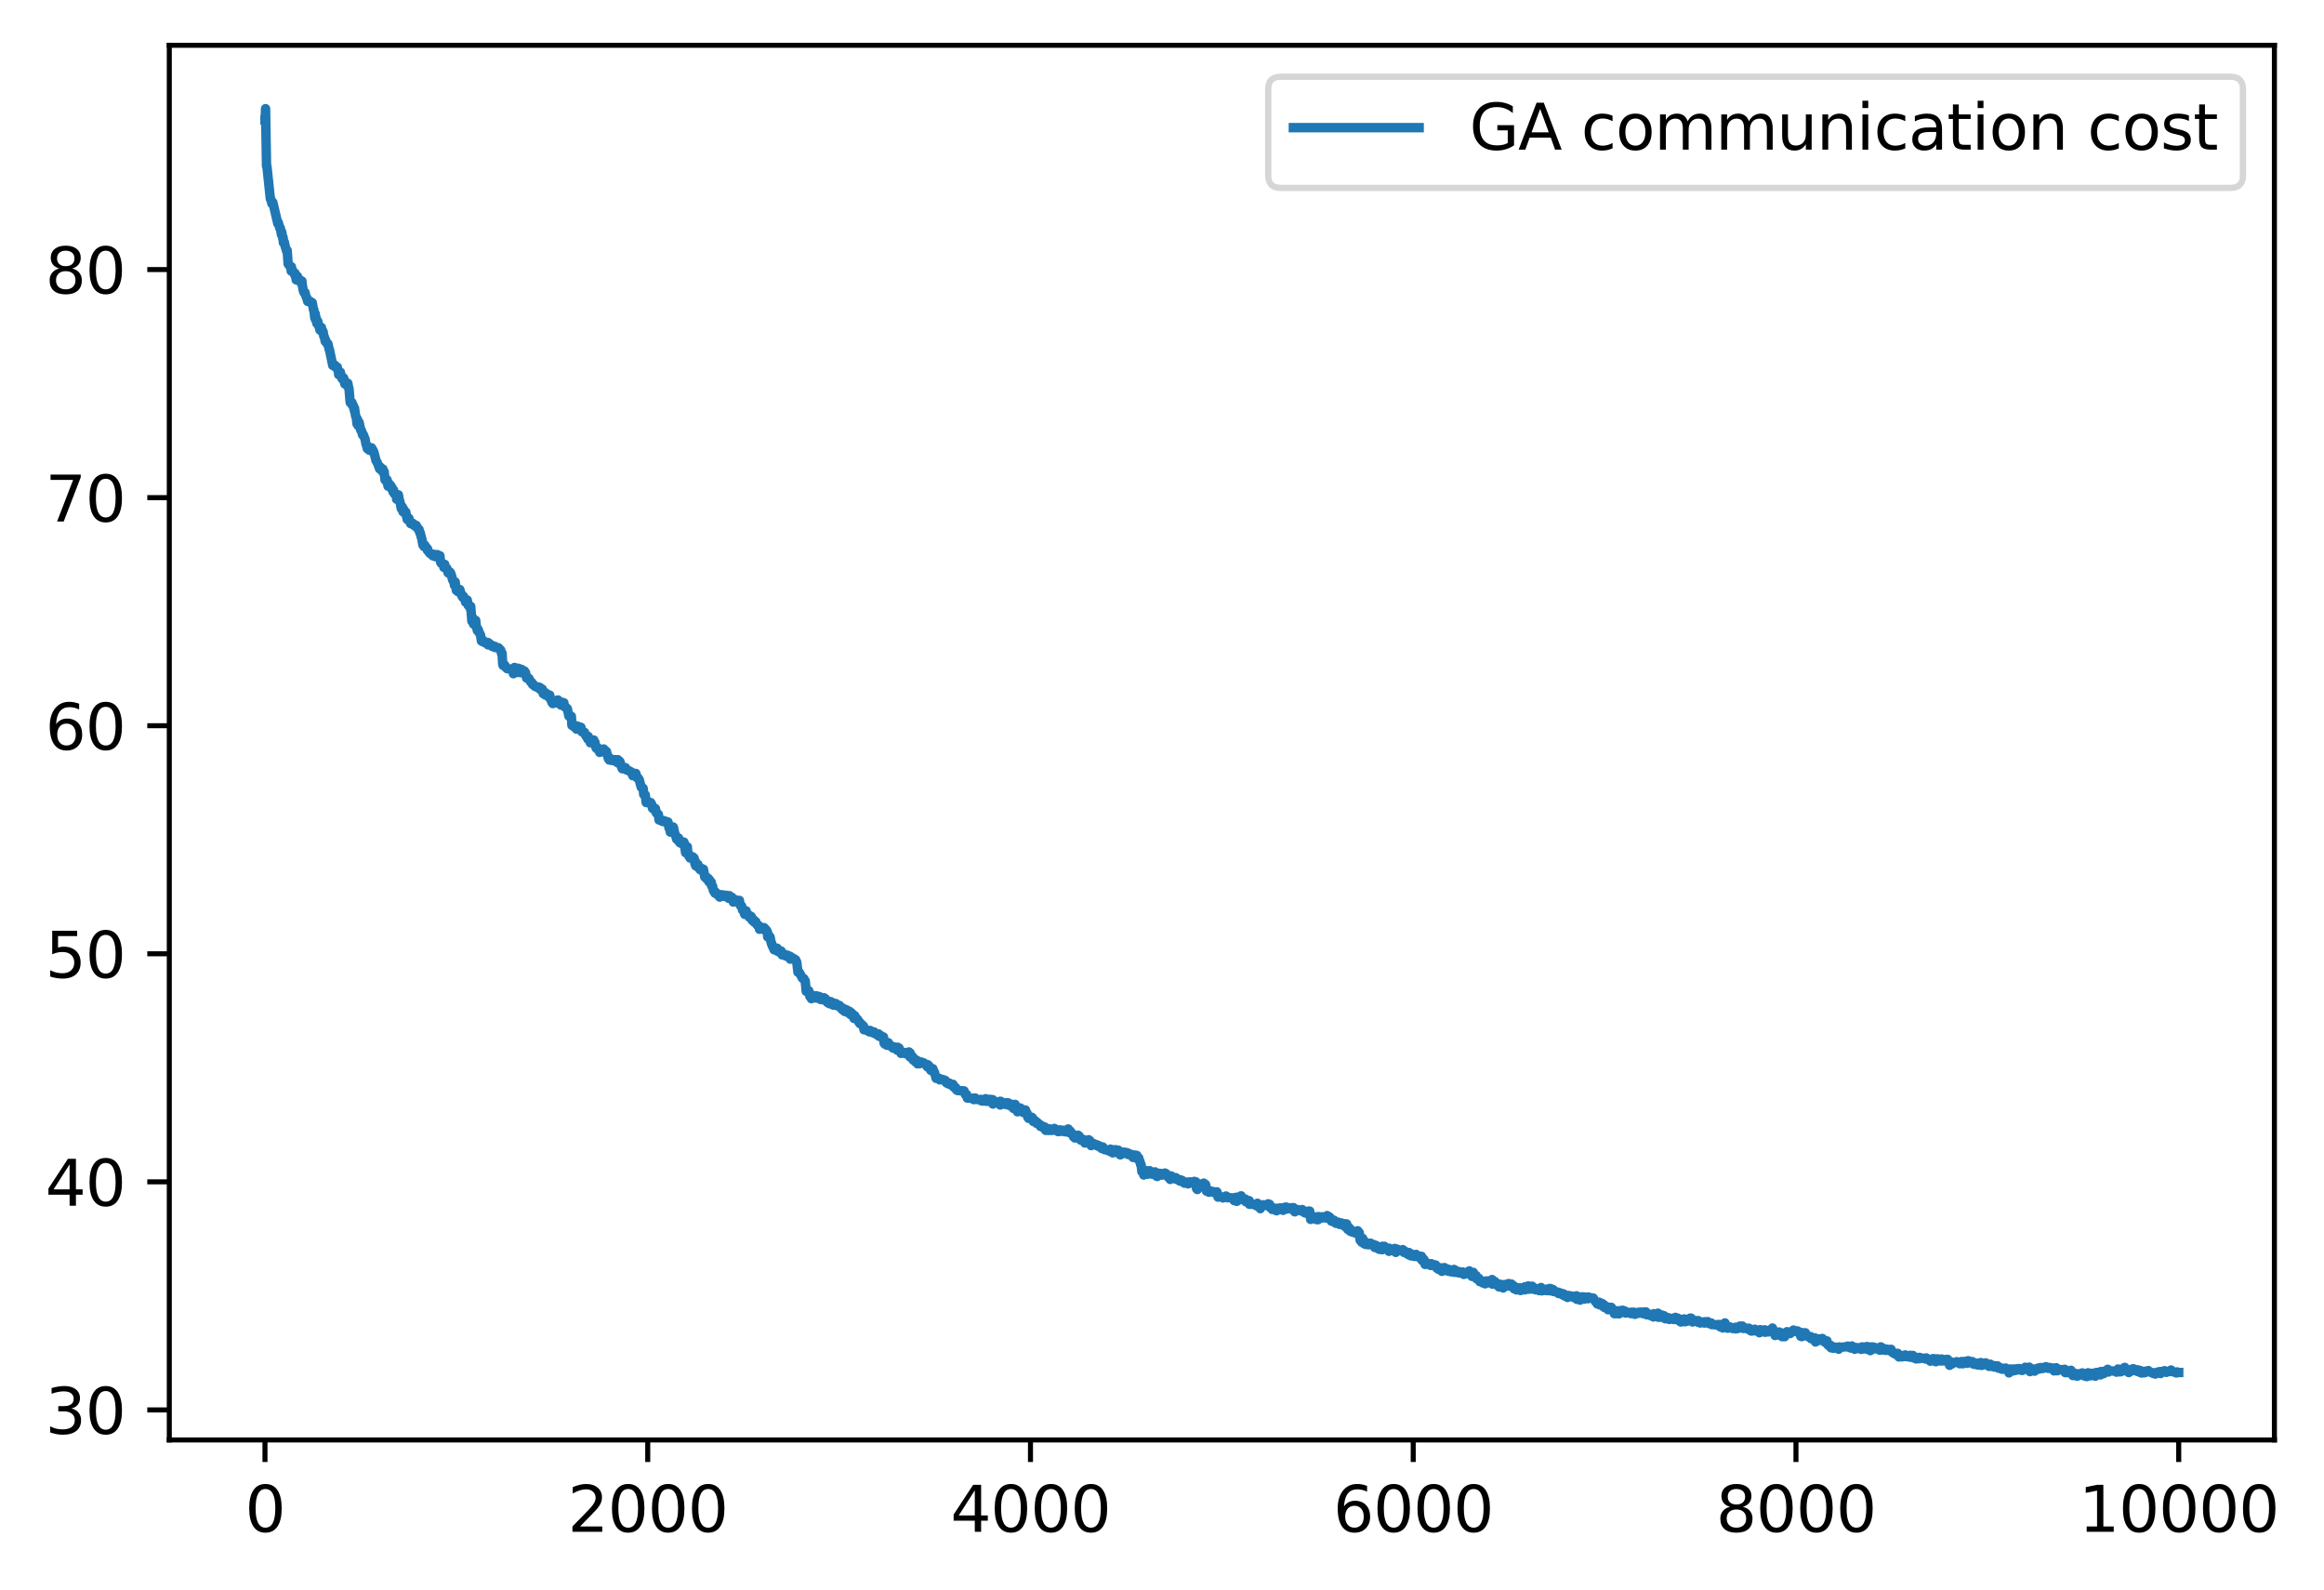 <?xml version="1.0" encoding="utf-8" standalone="no"?>
<!DOCTYPE svg PUBLIC "-//W3C//DTD SVG 1.1//EN"
  "http://www.w3.org/Graphics/SVG/1.1/DTD/svg11.dtd">
<svg xmlns:xlink="http://www.w3.org/1999/xlink" width="369.613pt" height="252.838pt" viewBox="0 0 369.613 252.838" xmlns="http://www.w3.org/2000/svg" version="1.1">
 <defs>
  <style type="text/css">*{stroke-linejoin: round; stroke-linecap: butt}</style>
 </defs>
 <g id="figure_1">
  <g id="patch_1">
   <path d="M -0 252.838 
L 369.613 252.838 
L 369.613 0 
L -0 0 
z
" style="fill: #ffffff"/>
  </g>
  <g id="axes_1">
   <g id="patch_2">
    <path d="M 26.925 228.96 
L 361.725 228.96 
L 361.725 7.2 
L 26.925 7.2 
z
" style="fill: #ffffff"/>
   </g>
   <g id="matplotlib.axis_1">
    <g id="xtick_1">
     <g id="line2d_1">
      <defs>
       <path id="mfcf5adec56" d="M 0 0 
L 0 3.5 
" style="stroke: #000000; stroke-width: 0.8"/>
      </defs>
      <g>
       <use xlink:href="#mfcf5adec56" x="42.143" y="228.96" style="stroke: #000000; stroke-width: 0.8"/>
      </g>
     </g>
     <g id="text_1">
      <!-- 0 -->
      <g transform="translate(38.962 243.558) scale(0.1 -0.1)">
       <defs>
        <path id="DejaVuSans-30" d="M 2034 4250 
Q 1547 4250 1301 3770 
Q 1056 3291 1056 2328 
Q 1056 1369 1301 889 
Q 1547 409 2034 409 
Q 2525 409 2770 889 
Q 3016 1369 3016 2328 
Q 3016 3291 2770 3770 
Q 2525 4250 2034 4250 
z
M 2034 4750 
Q 2819 4750 3233 4129 
Q 3647 3509 3647 2328 
Q 3647 1150 3233 529 
Q 2819 -91 2034 -91 
Q 1250 -91 836 529 
Q 422 1150 422 2328 
Q 422 3509 836 4129 
Q 1250 4750 2034 4750 
z
" transform="scale(0.016)"/>
       </defs>
       <use xlink:href="#DejaVuSans-30"/>
      </g>
     </g>
    </g>
    <g id="xtick_2">
     <g id="line2d_2">
      <g>
       <use xlink:href="#mfcf5adec56" x="103.016" y="228.96" style="stroke: #000000; stroke-width: 0.8"/>
      </g>
     </g>
     <g id="text_2">
      <!-- 2000 -->
      <g transform="translate(90.291 243.558) scale(0.1 -0.1)">
       <defs>
        <path id="DejaVuSans-32" d="M 1228 531 
L 3431 531 
L 3431 0 
L 469 0 
L 469 531 
Q 828 903 1448 1529 
Q 2069 2156 2228 2338 
Q 2531 2678 2651 2914 
Q 2772 3150 2772 3378 
Q 2772 3750 2511 3984 
Q 2250 4219 1831 4219 
Q 1534 4219 1204 4116 
Q 875 4013 500 3803 
L 500 4441 
Q 881 4594 1212 4672 
Q 1544 4750 1819 4750 
Q 2544 4750 2975 4387 
Q 3406 4025 3406 3419 
Q 3406 3131 3298 2873 
Q 3191 2616 2906 2266 
Q 2828 2175 2409 1742 
Q 1991 1309 1228 531 
z
" transform="scale(0.016)"/>
       </defs>
       <use xlink:href="#DejaVuSans-32"/>
       <use xlink:href="#DejaVuSans-30" x="63.623"/>
       <use xlink:href="#DejaVuSans-30" x="127.246"/>
       <use xlink:href="#DejaVuSans-30" x="190.869"/>
      </g>
     </g>
    </g>
    <g id="xtick_3">
     <g id="line2d_3">
      <g>
       <use xlink:href="#mfcf5adec56" x="163.889" y="228.96" style="stroke: #000000; stroke-width: 0.8"/>
      </g>
     </g>
     <g id="text_3">
      <!-- 4000 -->
      <g transform="translate(151.164 243.558) scale(0.1 -0.1)">
       <defs>
        <path id="DejaVuSans-34" d="M 2419 4116 
L 825 1625 
L 2419 1625 
L 2419 4116 
z
M 2253 4666 
L 3047 4666 
L 3047 1625 
L 3713 1625 
L 3713 1100 
L 3047 1100 
L 3047 0 
L 2419 0 
L 2419 1100 
L 313 1100 
L 313 1709 
L 2253 4666 
z
" transform="scale(0.016)"/>
       </defs>
       <use xlink:href="#DejaVuSans-34"/>
       <use xlink:href="#DejaVuSans-30" x="63.623"/>
       <use xlink:href="#DejaVuSans-30" x="127.246"/>
       <use xlink:href="#DejaVuSans-30" x="190.869"/>
      </g>
     </g>
    </g>
    <g id="xtick_4">
     <g id="line2d_4">
      <g>
       <use xlink:href="#mfcf5adec56" x="224.761" y="228.96" style="stroke: #000000; stroke-width: 0.8"/>
      </g>
     </g>
     <g id="text_4">
      <!-- 6000 -->
      <g transform="translate(212.036 243.558) scale(0.1 -0.1)">
       <defs>
        <path id="DejaVuSans-36" d="M 2113 2584 
Q 1688 2584 1439 2293 
Q 1191 2003 1191 1497 
Q 1191 994 1439 701 
Q 1688 409 2113 409 
Q 2538 409 2786 701 
Q 3034 994 3034 1497 
Q 3034 2003 2786 2293 
Q 2538 2584 2113 2584 
z
M 3366 4563 
L 3366 3988 
Q 3128 4100 2886 4159 
Q 2644 4219 2406 4219 
Q 1781 4219 1451 3797 
Q 1122 3375 1075 2522 
Q 1259 2794 1537 2939 
Q 1816 3084 2150 3084 
Q 2853 3084 3261 2657 
Q 3669 2231 3669 1497 
Q 3669 778 3244 343 
Q 2819 -91 2113 -91 
Q 1303 -91 875 529 
Q 447 1150 447 2328 
Q 447 3434 972 4092 
Q 1497 4750 2381 4750 
Q 2619 4750 2861 4703 
Q 3103 4656 3366 4563 
z
" transform="scale(0.016)"/>
       </defs>
       <use xlink:href="#DejaVuSans-36"/>
       <use xlink:href="#DejaVuSans-30" x="63.623"/>
       <use xlink:href="#DejaVuSans-30" x="127.246"/>
       <use xlink:href="#DejaVuSans-30" x="190.869"/>
      </g>
     </g>
    </g>
    <g id="xtick_5">
     <g id="line2d_5">
      <g>
       <use xlink:href="#mfcf5adec56" x="285.634" y="228.96" style="stroke: #000000; stroke-width: 0.8"/>
      </g>
     </g>
     <g id="text_5">
      <!-- 8000 -->
      <g transform="translate(272.909 243.558) scale(0.1 -0.1)">
       <defs>
        <path id="DejaVuSans-38" d="M 2034 2216 
Q 1584 2216 1326 1975 
Q 1069 1734 1069 1313 
Q 1069 891 1326 650 
Q 1584 409 2034 409 
Q 2484 409 2743 651 
Q 3003 894 3003 1313 
Q 3003 1734 2745 1975 
Q 2488 2216 2034 2216 
z
M 1403 2484 
Q 997 2584 770 2862 
Q 544 3141 544 3541 
Q 544 4100 942 4425 
Q 1341 4750 2034 4750 
Q 2731 4750 3128 4425 
Q 3525 4100 3525 3541 
Q 3525 3141 3298 2862 
Q 3072 2584 2669 2484 
Q 3125 2378 3379 2068 
Q 3634 1759 3634 1313 
Q 3634 634 3220 271 
Q 2806 -91 2034 -91 
Q 1263 -91 848 271 
Q 434 634 434 1313 
Q 434 1759 690 2068 
Q 947 2378 1403 2484 
z
M 1172 3481 
Q 1172 3119 1398 2916 
Q 1625 2713 2034 2713 
Q 2441 2713 2670 2916 
Q 2900 3119 2900 3481 
Q 2900 3844 2670 4047 
Q 2441 4250 2034 4250 
Q 1625 4250 1398 4047 
Q 1172 3844 1172 3481 
z
" transform="scale(0.016)"/>
       </defs>
       <use xlink:href="#DejaVuSans-38"/>
       <use xlink:href="#DejaVuSans-30" x="63.623"/>
       <use xlink:href="#DejaVuSans-30" x="127.246"/>
       <use xlink:href="#DejaVuSans-30" x="190.869"/>
      </g>
     </g>
    </g>
    <g id="xtick_6">
     <g id="line2d_6">
      <g>
       <use xlink:href="#mfcf5adec56" x="346.507" y="228.96" style="stroke: #000000; stroke-width: 0.8"/>
      </g>
     </g>
     <g id="text_6">
      <!-- 10000 -->
      <g transform="translate(330.601 243.558) scale(0.1 -0.1)">
       <defs>
        <path id="DejaVuSans-31" d="M 794 531 
L 1825 531 
L 1825 4091 
L 703 3866 
L 703 4441 
L 1819 4666 
L 2450 4666 
L 2450 531 
L 3481 531 
L 3481 0 
L 794 0 
L 794 531 
z
" transform="scale(0.016)"/>
       </defs>
       <use xlink:href="#DejaVuSans-31"/>
       <use xlink:href="#DejaVuSans-30" x="63.623"/>
       <use xlink:href="#DejaVuSans-30" x="127.246"/>
       <use xlink:href="#DejaVuSans-30" x="190.869"/>
       <use xlink:href="#DejaVuSans-30" x="254.492"/>
      </g>
     </g>
    </g>
   </g>
   <g id="matplotlib.axis_2">
    <g id="ytick_1">
     <g id="line2d_7">
      <defs>
       <path id="m94e45f0742" d="M 0 0 
L -3.5 0 
" style="stroke: #000000; stroke-width: 0.8"/>
      </defs>
      <g>
       <use xlink:href="#m94e45f0742" x="26.925" y="224.183" style="stroke: #000000; stroke-width: 0.8"/>
      </g>
     </g>
     <g id="text_7">
      <!-- 30 -->
      <g transform="translate(7.2 227.982) scale(0.1 -0.1)">
       <defs>
        <path id="DejaVuSans-33" d="M 2597 2516 
Q 3050 2419 3304 2112 
Q 3559 1806 3559 1356 
Q 3559 666 3084 287 
Q 2609 -91 1734 -91 
Q 1441 -91 1130 -33 
Q 819 25 488 141 
L 488 750 
Q 750 597 1062 519 
Q 1375 441 1716 441 
Q 2309 441 2620 675 
Q 2931 909 2931 1356 
Q 2931 1769 2642 2001 
Q 2353 2234 1838 2234 
L 1294 2234 
L 1294 2753 
L 1863 2753 
Q 2328 2753 2575 2939 
Q 2822 3125 2822 3475 
Q 2822 3834 2567 4026 
Q 2313 4219 1838 4219 
Q 1578 4219 1281 4162 
Q 984 4106 628 3988 
L 628 4550 
Q 988 4650 1302 4700 
Q 1616 4750 1894 4750 
Q 2613 4750 3031 4423 
Q 3450 4097 3450 3541 
Q 3450 3153 3228 2886 
Q 3006 2619 2597 2516 
z
" transform="scale(0.016)"/>
       </defs>
       <use xlink:href="#DejaVuSans-33"/>
       <use xlink:href="#DejaVuSans-30" x="63.623"/>
      </g>
     </g>
    </g>
    <g id="ytick_2">
     <g id="line2d_8">
      <g>
       <use xlink:href="#m94e45f0742" x="26.925" y="187.919" style="stroke: #000000; stroke-width: 0.8"/>
      </g>
     </g>
     <g id="text_8">
      <!-- 40 -->
      <g transform="translate(7.2 191.718) scale(0.1 -0.1)">
       <use xlink:href="#DejaVuSans-34"/>
       <use xlink:href="#DejaVuSans-30" x="63.623"/>
      </g>
     </g>
    </g>
    <g id="ytick_3">
     <g id="line2d_9">
      <g>
       <use xlink:href="#m94e45f0742" x="26.925" y="151.655" style="stroke: #000000; stroke-width: 0.8"/>
      </g>
     </g>
     <g id="text_9">
      <!-- 50 -->
      <g transform="translate(7.2 155.454) scale(0.1 -0.1)">
       <defs>
        <path id="DejaVuSans-35" d="M 691 4666 
L 3169 4666 
L 3169 4134 
L 1269 4134 
L 1269 2991 
Q 1406 3038 1543 3061 
Q 1681 3084 1819 3084 
Q 2600 3084 3056 2656 
Q 3513 2228 3513 1497 
Q 3513 744 3044 326 
Q 2575 -91 1722 -91 
Q 1428 -91 1123 -41 
Q 819 9 494 109 
L 494 744 
Q 775 591 1075 516 
Q 1375 441 1709 441 
Q 2250 441 2565 725 
Q 2881 1009 2881 1497 
Q 2881 1984 2565 2268 
Q 2250 2553 1709 2553 
Q 1456 2553 1204 2497 
Q 953 2441 691 2322 
L 691 4666 
z
" transform="scale(0.016)"/>
       </defs>
       <use xlink:href="#DejaVuSans-35"/>
       <use xlink:href="#DejaVuSans-30" x="63.623"/>
      </g>
     </g>
    </g>
    <g id="ytick_4">
     <g id="line2d_10">
      <g>
       <use xlink:href="#m94e45f0742" x="26.925" y="115.391" style="stroke: #000000; stroke-width: 0.8"/>
      </g>
     </g>
     <g id="text_10">
      <!-- 60 -->
      <g transform="translate(7.2 119.19) scale(0.1 -0.1)">
       <use xlink:href="#DejaVuSans-36"/>
       <use xlink:href="#DejaVuSans-30" x="63.623"/>
      </g>
     </g>
    </g>
    <g id="ytick_5">
     <g id="line2d_11">
      <g>
       <use xlink:href="#m94e45f0742" x="26.925" y="79.127" style="stroke: #000000; stroke-width: 0.8"/>
      </g>
     </g>
     <g id="text_11">
      <!-- 70 -->
      <g transform="translate(7.2 82.926) scale(0.1 -0.1)">
       <defs>
        <path id="DejaVuSans-37" d="M 525 4666 
L 3525 4666 
L 3525 4397 
L 1831 0 
L 1172 0 
L 2766 4134 
L 525 4134 
L 525 4666 
z
" transform="scale(0.016)"/>
       </defs>
       <use xlink:href="#DejaVuSans-37"/>
       <use xlink:href="#DejaVuSans-30" x="63.623"/>
      </g>
     </g>
    </g>
    <g id="ytick_6">
     <g id="line2d_12">
      <g>
       <use xlink:href="#m94e45f0742" x="26.925" y="42.862" style="stroke: #000000; stroke-width: 0.8"/>
      </g>
     </g>
     <g id="text_12">
      <!-- 80 -->
      <g transform="translate(7.2 46.662) scale(0.1 -0.1)">
       <use xlink:href="#DejaVuSans-38"/>
       <use xlink:href="#DejaVuSans-30" x="63.623"/>
      </g>
     </g>
    </g>
   </g>
   <g id="line2d_13">
    <path d="M 42.143 19.085 
L 42.174 19.085 
L 42.234 17.28 
L 42.387 26.402 
L 42.448 26.402 
L 42.995 31.615 
L 43.056 31.615 
L 43.239 32.364 
L 43.269 32.174 
L 43.391 32.174 
L 44.182 35.545 
L 44.213 35.314 
L 44.274 35.445 
L 44.487 36.242 
L 44.578 36.242 
L 44.761 37.31 
L 44.791 36.863 
L 44.852 37.13 
L 45.004 38.078 
L 45.035 37.782 
L 45.065 38.578 
L 45.156 38.479 
L 45.217 38.479 
L 45.369 39.247 
L 45.4 39.281 
L 45.582 39.911 
L 45.674 39.817 
L 45.826 41.965 
L 45.887 41.965 
L 46.069 42.322 
L 46.252 42.415 
L 46.283 42.438 
L 46.313 43.104 
L 46.343 42.415 
L 46.404 42.792 
L 46.435 42.792 
L 46.678 43.33 
L 46.77 43.33 
L 46.861 43.688 
L 46.891 43.446 
L 46.922 43.446 
L 47.104 44.499 
L 47.287 44.43 
L 47.317 43.944 
L 47.378 44.412 
L 47.53 44.528 
L 47.591 44.499 
L 47.652 44.742 
L 47.713 44.713 
L 47.743 44.52 
L 47.804 44.64 
L 47.957 45.096 
L 48.017 44.692 
L 48.048 45.148 
L 48.23 46.195 
L 48.383 46.571 
L 48.413 46.439 
L 48.504 46.502 
L 48.657 47.101 
L 48.778 47.381 
L 48.809 47.381 
L 48.93 47.918 
L 48.991 47.837 
L 49.022 47.918 
L 49.265 47.998 
L 49.296 48.05 
L 49.326 47.925 
L 49.387 47.955 
L 49.448 48.092 
L 49.509 48.064 
L 49.661 48.129 
L 49.874 49.31 
L 49.935 49.31 
L 50.057 50.529 
L 50.087 49.925 
L 50.148 49.905 
L 50.178 50.824 
L 50.27 50.529 
L 50.3 50.574 
L 50.391 51.419 
L 50.422 51.182 
L 50.544 51.087 
L 50.696 51.87 
L 50.787 51.87 
L 50.878 52.469 
L 50.909 51.965 
L 51.122 52.071 
L 51.183 52.734 
L 51.244 52.639 
L 51.274 52.746 
L 51.335 52.639 
L 51.396 52.746 
L 51.487 53.434 
L 51.518 53.431 
L 51.578 53.538 
L 51.731 54.296 
L 51.761 54.014 
L 51.822 54.182 
L 52.065 54.73 
L 52.157 54.663 
L 52.37 55.627 
L 52.4 55.618 
L 52.918 58.098 
L 53.131 58.135 
L 53.252 58.302 
L 53.283 58.079 
L 53.344 58.266 
L 53.496 58.284 
L 53.618 58.451 
L 53.648 58.384 
L 53.77 59.001 
L 53.8 58.979 
L 53.831 58.979 
L 53.861 59.574 
L 53.922 59.148 
L 54.074 59.347 
L 54.135 59.181 
L 54.226 59.846 
L 54.348 59.774 
L 54.409 60.212 
L 54.47 60.13 
L 54.5 59.97 
L 54.561 60.16 
L 54.622 60.452 
L 54.653 60.099 
L 54.683 60.287 
L 54.713 60.287 
L 54.835 61.041 
L 54.896 60.7 
L 55.018 60.764 
L 55.2 61.32 
L 55.322 60.944 
L 55.474 61.782 
L 55.505 61.782 
L 55.687 63.916 
L 55.718 64.032 
L 55.748 63.899 
L 55.779 63.899 
L 55.992 64.025 
L 56.053 64.456 
L 56.144 64.401 
L 56.205 64.527 
L 56.357 65.304 
L 56.387 64.891 
L 56.418 65.175 
L 56.54 66.079 
L 56.57 66.079 
L 56.692 66.612 
L 56.783 67.405 
L 56.844 66.641 
L 56.874 66.782 
L 56.966 67.684 
L 56.996 67.261 
L 57.027 67.625 
L 57.057 67.164 
L 57.087 67.164 
L 57.118 67.167 
L 57.361 68.371 
L 57.392 68.287 
L 57.422 68.46 
L 57.514 68.536 
L 57.666 69.151 
L 57.757 69.067 
L 58.061 69.821 
L 58.214 70.642 
L 58.244 70.63 
L 58.427 71.352 
L 58.457 71.244 
L 58.488 71.082 
L 58.548 71.352 
L 58.579 71.164 
L 58.64 71.062 
L 58.731 71.583 
L 58.761 71.36 
L 58.853 71.397 
L 58.883 71.313 
L 58.914 71.448 
L 58.944 71.338 
L 58.974 71.657 
L 59.005 71.28 
L 59.035 71.383 
L 59.066 71.391 
L 59.096 71.209 
L 59.127 71.254 
L 59.279 71.785 
L 59.309 71.56 
L 59.37 71.894 
L 59.401 71.772 
L 59.461 71.894 
L 59.614 72.467 
L 59.796 73.233 
L 59.827 73.233 
L 60.009 73.59 
L 60.07 73.694 
L 60.375 74.55 
L 60.405 74.51 
L 60.496 74.276 
L 60.679 74.802 
L 60.709 74.492 
L 60.77 74.743 
L 60.831 74.633 
L 60.892 74.574 
L 60.953 75.141 
L 61.075 75.014 
L 61.105 75.014 
L 61.227 76.294 
L 61.288 76.294 
L 61.409 76.515 
L 61.562 76.294 
L 61.714 77.306 
L 61.805 76.806 
L 61.836 76.946 
L 61.957 77.155 
L 62.109 77.155 
L 62.231 77.655 
L 62.322 77.507 
L 62.353 77.542 
L 62.505 78.199 
L 62.596 77.927 
L 62.718 78.517 
L 62.749 78.451 
L 62.779 78.575 
L 62.809 78.575 
L 62.962 78.645 
L 63.053 78.725 
L 63.083 79.381 
L 63.144 78.748 
L 63.236 78.777 
L 63.266 78.88 
L 63.296 78.748 
L 63.357 78.677 
L 63.51 79.514 
L 63.57 79.647 
L 63.692 80.15 
L 63.814 80.86 
L 63.875 80.622 
L 63.966 80.567 
L 64.088 81.364 
L 64.118 80.871 
L 64.21 80.983 
L 64.392 81.634 
L 64.483 81.442 
L 64.544 81.427 
L 64.757 82.583 
L 64.91 82.391 
L 65.031 82.407 
L 65.184 83.018 
L 65.214 82.996 
L 65.275 83.031 
L 65.305 83.255 
L 65.397 83.19 
L 65.549 83.306 
L 65.61 83.185 
L 65.64 83.327 
L 65.762 83.482 
L 65.853 83.409 
L 65.884 83.444 
L 65.975 83.435 
L 66.036 83.684 
L 66.097 83.498 
L 66.188 83.526 
L 66.371 83.889 
L 66.553 84.225 
L 66.644 84.171 
L 66.766 84.714 
L 66.827 84.698 
L 67.01 85.466 
L 67.071 85.607 
L 67.253 86.644 
L 67.314 86.617 
L 67.436 86.912 
L 67.558 86.674 
L 67.679 86.988 
L 67.831 87.07 
L 67.984 87.517 
L 68.014 87.29 
L 68.045 87.536 
L 68.075 87.536 
L 68.349 87.973 
L 68.532 88.062 
L 68.653 88.163 
L 68.745 88.25 
L 68.836 88.369 
L 68.866 88.313 
L 68.988 88.131 
L 69.049 88.162 
L 69.079 88.393 
L 69.14 88.194 
L 69.201 88.19 
L 69.232 88.517 
L 69.292 88.19 
L 69.384 88.488 
L 69.445 88.338 
L 69.566 88.19 
L 69.719 88.463 
L 69.962 88.366 
L 70.084 89.418 
L 70.175 89.566 
L 70.206 89.53 
L 70.236 89.53 
L 70.388 89.679 
L 70.449 89.767 
L 70.479 89.792 
L 70.51 89.679 
L 70.571 89.679 
L 70.601 90.228 
L 70.662 89.768 
L 70.723 89.734 
L 70.845 90.302 
L 70.997 90.465 
L 71.027 90.358 
L 71.088 90.387 
L 71.271 91.094 
L 71.301 91.065 
L 71.484 91.135 
L 71.545 91.135 
L 71.575 90.97 
L 71.606 91.171 
L 71.636 91.171 
L 71.697 91.165 
L 71.819 91.637 
L 71.849 91.637 
L 71.971 92.187 
L 72.032 92.187 
L 72.153 92.541 
L 72.184 92.49 
L 72.214 92.528 
L 72.275 93.064 
L 72.336 92.822 
L 72.397 92.528 
L 72.427 92.793 
L 72.58 93.874 
L 72.64 93.646 
L 72.701 93.785 
L 72.823 94.066 
L 72.975 93.766 
L 73.006 94.013 
L 73.067 93.79 
L 73.127 93.733 
L 73.432 94.706 
L 73.554 94.672 
L 73.584 94.966 
L 73.675 94.913 
L 73.736 94.839 
L 73.827 95.118 
L 73.888 95.12 
L 74.04 95.737 
L 74.132 95.44 
L 74.193 95.383 
L 74.223 95.651 
L 74.284 95.406 
L 74.314 95.406 
L 74.467 96.257 
L 74.588 96.205 
L 74.801 96.771 
L 74.862 96.413 
L 75.045 98.766 
L 75.075 98.646 
L 75.106 98.646 
L 75.197 98.246 
L 75.319 99.241 
L 75.349 99.241 
L 75.441 98.646 
L 75.471 98.953 
L 75.562 98.749 
L 75.654 98.642 
L 75.775 99.709 
L 75.928 100.283 
L 75.988 100.207 
L 76.049 100.082 
L 76.201 100.569 
L 76.232 100.569 
L 76.384 100.939 
L 76.415 100.939 
L 76.567 101.92 
L 76.597 101.92 
L 76.719 101.719 
L 76.749 102.028 
L 76.841 101.845 
L 76.993 101.974 
L 77.145 102.213 
L 77.175 102.113 
L 77.236 102.213 
L 77.358 102.156 
L 77.541 102.243 
L 77.602 102.156 
L 77.632 102.541 
L 77.754 102.264 
L 77.875 102.423 
L 77.906 102.384 
L 77.936 102.481 
L 78.21 102.728 
L 78.241 102.604 
L 78.271 102.789 
L 78.362 102.763 
L 78.576 102.763 
L 78.667 102.895 
L 78.697 102.763 
L 78.728 102.965 
L 78.758 102.895 
L 79.276 102.995 
L 79.549 103.291 
L 79.641 103.376 
L 79.763 103.925 
L 79.854 103.867 
L 79.945 105.539 
L 79.976 105.493 
L 80.006 105.794 
L 80.097 105.624 
L 80.28 105.756 
L 80.402 106.057 
L 80.463 106.144 
L 80.676 106.329 
L 81.619 106.408 
L 81.65 107.123 
L 81.71 106.497 
L 81.832 106.121 
L 81.984 106.526 
L 82.076 106.473 
L 82.106 106.37 
L 82.137 106.584 
L 82.228 106.673 
L 82.258 106.445 
L 82.289 106.93 
L 82.38 106.824 
L 82.41 106.251 
L 82.502 106.357 
L 82.593 106.31 
L 82.563 106.412 
L 82.624 106.357 
L 82.776 106.416 
L 82.806 106.965 
L 82.867 106.426 
L 82.989 106.447 
L 83.111 106.695 
L 83.171 106.685 
L 83.232 106.882 
L 83.263 106.685 
L 83.415 106.695 
L 83.567 107.244 
L 83.598 106.979 
L 83.628 107.174 
L 83.75 107.813 
L 83.78 107.724 
L 83.871 107.758 
L 84.115 107.864 
L 84.389 108.413 
L 84.571 108.501 
L 84.693 108.826 
L 84.754 108.774 
L 84.785 108.872 
L 84.876 108.872 
L 85.028 109.098 
L 85.058 109.037 
L 85.089 109.14 
L 85.119 109.14 
L 85.332 109.242 
L 85.454 109.294 
L 85.667 109.242 
L 85.819 109.527 
L 85.85 109.564 
L 85.88 109.314 
L 85.911 109.622 
L 85.941 109.564 
L 86.063 109.564 
L 86.093 109.761 
L 86.154 109.564 
L 86.245 109.564 
L 86.398 110.3 
L 86.428 109.978 
L 86.519 110.102 
L 86.611 110.102 
L 86.702 110.497 
L 86.732 110.427 
L 86.763 110.154 
L 86.824 110.37 
L 86.946 110.299 
L 86.976 110.399 
L 87.098 110.503 
L 87.25 110.827 
L 87.372 110.528 
L 87.432 110.528 
L 87.585 111.223 
L 87.615 111.223 
L 87.767 111.65 
L 87.798 111.586 
L 87.828 111.754 
L 87.859 111.754 
L 87.919 111.87 
L 87.95 111.771 
L 88.072 111.566 
L 88.133 111.562 
L 88.163 111.771 
L 88.254 111.648 
L 88.346 111.45 
L 88.315 111.771 
L 88.376 111.578 
L 88.437 111.44 
L 88.467 111.566 
L 88.528 111.537 
L 88.65 111.322 
L 88.741 111.297 
L 88.833 111.824 
L 88.863 111.776 
L 89.015 111.776 
L 89.046 111.605 
L 89.076 111.872 
L 89.106 111.812 
L 89.228 112.124 
L 89.289 111.895 
L 89.35 111.907 
L 89.472 111.986 
L 89.502 111.679 
L 89.563 112.036 
L 89.593 112.036 
L 89.624 112.197 
L 89.654 111.898 
L 89.685 111.746 
L 89.715 112.114 
L 89.746 112.104 
L 89.867 112.435 
L 90.05 112.518 
L 90.202 112.686 
L 90.233 112.686 
L 90.476 113.862 
L 90.537 113.738 
L 90.598 113.738 
L 90.811 114.141 
L 90.872 113.907 
L 90.963 115.344 
L 90.994 115.344 
L 91.054 115.203 
L 91.085 115.322 
L 91.207 115.401 
L 91.237 115.22 
L 91.267 115.551 
L 91.298 115.426 
L 91.328 115.551 
L 91.359 115.34 
L 91.389 115.521 
L 91.42 115.34 
L 91.511 115.397 
L 91.572 115.591 
L 91.633 115.412 
L 91.694 115.943 
L 91.785 115.446 
L 91.815 115.499 
L 91.907 115.478 
L 92.028 115.921 
L 92.15 115.575 
L 92.181 115.773 
L 92.272 115.679 
L 92.302 115.807 
L 92.363 115.679 
L 92.394 115.644 
L 92.546 116.359 
L 92.972 116.455 
L 93.094 116.862 
L 93.337 117.214 
L 93.368 117.099 
L 93.398 117.304 
L 93.459 117.411 
L 93.489 117.515 
L 93.52 117.252 
L 93.55 117.091 
L 93.581 117.137 
L 93.611 117.604 
L 93.702 117.439 
L 93.885 118.102 
L 93.976 117.732 
L 94.007 117.934 
L 94.128 117.769 
L 94.311 118.144 
L 94.433 117.662 
L 94.524 118.107 
L 94.555 118.074 
L 94.615 118.004 
L 94.798 118.924 
L 94.829 118.879 
L 94.889 118.905 
L 94.92 119.042 
L 94.95 118.879 
L 94.981 118.879 
L 95.133 118.936 
L 95.376 119.635 
L 95.437 119.219 
L 95.498 119.256 
L 95.589 119.576 
L 95.62 119.501 
L 95.742 119.204 
L 95.772 119.204 
L 95.863 119.323 
L 95.894 119.302 
L 96.016 119.09 
L 96.076 119.271 
L 96.168 119.443 
L 96.198 119.271 
L 96.259 119.474 
L 96.442 119.475 
L 96.776 120.683 
L 96.837 120.662 
L 96.868 120.729 
L 96.898 120.843 
L 96.929 120.828 
L 97.05 120.569 
L 97.263 120.915 
L 97.324 120.825 
L 97.568 120.832 
L 97.69 120.943 
L 97.781 120.794 
L 97.811 121.04 
L 97.903 120.925 
L 97.933 120.925 
L 97.963 120.794 
L 97.994 121.04 
L 98.024 120.901 
L 98.207 120.97 
L 98.237 121.279 
L 98.268 120.794 
L 98.329 121.192 
L 98.481 120.97 
L 98.511 121.109 
L 98.603 121.109 
L 98.846 121.96 
L 98.937 121.973 
L 98.968 122.232 
L 99.029 121.905 
L 99.059 121.905 
L 99.09 122.247 
L 99.181 122.052 
L 99.485 122.066 
L 99.668 122.429 
L 99.942 122.515 
L 100.064 122.582 
L 100.277 122.675 
L 100.49 122.992 
L 100.52 122.844 
L 100.581 123.005 
L 100.611 123.005 
L 100.642 123.338 
L 100.672 122.893 
L 100.703 122.937 
L 100.824 123.048 
L 100.855 123.05 
L 100.885 123.224 
L 100.946 123.048 
L 101.129 122.98 
L 101.281 123.626 
L 101.433 123.626 
L 101.585 123.923 
L 101.646 123.923 
L 101.981 125.17 
L 102.072 125.233 
L 102.285 125.334 
L 102.377 126.312 
L 102.407 126.308 
L 102.62 126.383 
L 102.772 127.607 
L 102.833 127.223 
L 102.894 127.307 
L 102.955 127.336 
L 103.107 127.656 
L 103.199 127.687 
L 103.229 127.543 
L 103.29 127.712 
L 103.351 127.588 
L 103.381 127.702 
L 103.442 127.761 
L 103.503 127.62 
L 103.625 127.913 
L 103.655 127.913 
L 103.777 128.52 
L 103.868 128.52 
L 103.99 128.691 
L 104.112 128.512 
L 104.233 128.561 
L 104.386 129.274 
L 104.507 129.391 
L 104.69 129.451 
L 104.72 129.503 
L 104.812 130.374 
L 104.842 130.198 
L 105.086 130.479 
L 105.329 130.542 
L 105.36 130.614 
L 105.42 130.56 
L 105.542 130.467 
L 105.755 130.559 
L 105.907 130.632 
L 105.999 130.699 
L 106.029 130.872 
L 106.06 130.632 
L 106.12 130.792 
L 106.242 130.704 
L 106.394 131.615 
L 106.425 131.728 
L 106.486 131.284 
L 106.547 131.432 
L 106.577 131.353 
L 106.607 132.312 
L 106.668 131.684 
L 106.729 131.782 
L 106.76 131.473 
L 106.851 131.553 
L 106.973 131.614 
L 107.034 131.887 
L 107.064 131.497 
L 107.125 131.614 
L 107.338 132.678 
L 107.399 132.678 
L 107.612 133.431 
L 107.764 133.525 
L 107.825 133.612 
L 107.916 133.243 
L 107.977 133.778 
L 108.038 133.625 
L 108.068 133.924 
L 108.129 133.625 
L 108.16 133.625 
L 108.19 134.04 
L 108.281 133.951 
L 108.312 134.04 
L 108.342 133.908 
L 108.373 133.908 
L 108.403 133.908 
L 108.494 133.85 
L 108.586 134.22 
L 108.708 133.957 
L 108.768 133.894 
L 108.799 133.957 
L 109.042 135.591 
L 109.103 135.45 
L 109.164 134.956 
L 109.225 135.009 
L 109.286 135.009 
L 109.316 134.646 
L 109.377 135.713 
L 109.438 135.603 
L 109.468 135.603 
L 109.59 136.183 
L 109.712 136.183 
L 109.742 136.417 
L 109.834 136.276 
L 109.955 136.343 
L 109.986 136.39 
L 110.047 136.315 
L 110.168 136.236 
L 110.26 136.555 
L 110.29 136.414 
L 110.382 136.414 
L 110.534 137.394 
L 110.564 136.888 
L 110.595 137.549 
L 110.625 137.283 
L 110.655 137.68 
L 110.747 137.534 
L 110.99 137.439 
L 111.173 138.073 
L 111.234 137.928 
L 111.325 138.261 
L 111.355 138.173 
L 111.447 138.164 
L 111.508 138.037 
L 111.538 138.385 
L 111.629 138.206 
L 111.66 138.206 
L 111.69 138.424 
L 111.782 138.353 
L 111.842 138.353 
L 111.873 138.206 
L 111.903 138.32 
L 112.086 139.458 
L 112.116 139.384 
L 112.147 139.384 
L 112.177 139.264 
L 112.208 139.497 
L 112.238 139.403 
L 112.421 139.779 
L 112.482 139.541 
L 112.542 139.614 
L 112.664 139.703 
L 112.756 140.212 
L 112.786 139.866 
L 112.816 139.866 
L 112.908 140.353 
L 112.938 140.091 
L 112.969 140.091 
L 113.09 140.372 
L 113.121 140.282 
L 113.182 140.869 
L 113.243 140.83 
L 113.334 140.909 
L 113.456 141.599 
L 113.547 141.664 
L 113.699 142.009 
L 113.76 141.808 
L 113.79 141.983 
L 113.973 142.154 
L 114.003 142.041 
L 114.064 142.166 
L 114.308 142.46 
L 114.399 142.322 
L 114.43 142.345 
L 114.46 142.639 
L 114.521 142.413 
L 114.582 142.482 
L 114.643 142.266 
L 114.764 142.405 
L 114.856 142.266 
L 114.886 142.322 
L 115.038 142.519 
L 115.069 142.335 
L 115.13 142.509 
L 115.19 142.509 
L 115.343 142.343 
L 115.373 142.343 
L 115.434 142.46 
L 115.495 142.39 
L 115.738 142.39 
L 115.86 142.825 
L 115.89 142.652 
L 116.012 142.418 
L 116.134 142.852 
L 116.164 142.584 
L 116.256 142.753 
L 116.377 143.027 
L 116.408 142.678 
L 116.469 143.087 
L 116.53 143.087 
L 116.621 143.429 
L 116.682 143.335 
L 116.712 143.335 
L 116.743 142.967 
L 116.834 143.072 
L 116.864 143.197 
L 116.925 143.064 
L 116.956 143.049 
L 117.108 143.225 
L 117.26 143.182 
L 117.595 143.165 
L 117.717 143.936 
L 117.747 143.908 
L 117.869 144.124 
L 117.96 144.067 
L 118.082 144.688 
L 118.204 144.721 
L 118.447 145.392 
L 118.478 145.392 
L 118.538 144.915 
L 118.599 144.964 
L 118.66 144.822 
L 118.691 145.005 
L 118.812 145.253 
L 118.843 145.228 
L 118.965 145.449 
L 118.995 145.449 
L 119.147 145.743 
L 119.178 145.849 
L 119.208 145.565 
L 119.36 145.81 
L 119.482 145.724 
L 119.634 146.336 
L 119.695 146.336 
L 119.786 146.183 
L 119.817 146.233 
L 119.847 146.233 
L 119.939 146.614 
L 119.969 146.453 
L 120.03 146.567 
L 120.06 146.641 
L 120.121 146.563 
L 120.212 146.563 
L 120.365 147.011 
L 120.517 147.161 
L 120.73 147.205 
L 120.791 147.759 
L 120.852 147.432 
L 121.065 147.475 
L 121.156 147.666 
L 121.186 147.6 
L 121.278 147.666 
L 121.308 147.712 
L 121.339 147.563 
L 121.369 147.563 
L 121.43 147.802 
L 121.46 147.673 
L 121.521 147.498 
L 121.673 147.912 
L 121.734 147.932 
L 121.765 147.745 
L 121.886 148.043 
L 121.947 147.969 
L 121.978 148.084 
L 122.039 148.176 
L 122.1 148.98 
L 122.16 148.527 
L 122.313 149.102 
L 122.373 148.895 
L 122.404 149.233 
L 122.434 148.964 
L 122.465 148.964 
L 122.678 150.022 
L 122.739 150.022 
L 122.83 150.422 
L 122.86 150.371 
L 122.891 150.37 
L 123.104 151.011 
L 123.226 150.85 
L 123.256 150.9 
L 123.317 151.093 
L 123.347 150.85 
L 123.408 150.977 
L 123.469 151.124 
L 123.53 151.036 
L 123.591 150.765 
L 123.621 151.003 
L 123.682 150.944 
L 123.774 151.312 
L 123.895 151.122 
L 123.926 151.156 
L 124.2 151.391 
L 124.23 151.219 
L 124.382 151.828 
L 124.474 151.658 
L 124.595 151.847 
L 124.778 151.733 
L 124.9 151.964 
L 124.991 152.019 
L 125.021 151.839 
L 125.113 152.028 
L 125.174 151.88 
L 125.265 151.88 
L 125.295 152.126 
L 125.387 152.041 
L 125.448 152.041 
L 125.478 152.169 
L 125.539 152.041 
L 125.63 152.041 
L 125.691 152.506 
L 125.752 152.276 
L 125.843 152.183 
L 125.874 152.254 
L 125.965 152.254 
L 126.117 152.478 
L 126.239 152.55 
L 126.3 152.443 
L 126.33 152.559 
L 126.543 152.609 
L 126.726 153.028 
L 126.848 154.102 
L 126.908 154.586 
L 127 154.484 
L 127.091 154.571 
L 127.639 155.563 
L 127.852 155.609 
L 128.004 155.935 
L 128.065 155.975 
L 128.217 157.618 
L 128.309 157.568 
L 128.339 157.692 
L 128.43 157.651 
L 128.522 157.726 
L 128.552 157.8 
L 128.582 157.589 
L 128.613 157.511 
L 128.643 157.599 
L 128.796 158.423 
L 128.826 158.423 
L 128.887 158.548 
L 128.917 158.414 
L 128.978 158.36 
L 129.009 158.444 
L 129.039 158.788 
L 129.1 158.487 
L 129.191 158.489 
L 129.252 158.63 
L 129.313 158.271 
L 129.678 158.681 
L 129.739 158.445 
L 129.8 158.55 
L 129.83 158.554 
L 129.861 158.337 
L 129.922 158.358 
L 130.074 158.723 
L 130.165 158.723 
L 130.317 158.452 
L 130.409 158.866 
L 130.5 158.823 
L 130.53 158.93 
L 130.591 158.84 
L 130.683 158.683 
L 130.804 158.962 
L 130.956 158.97 
L 131.048 158.644 
L 131.078 158.87 
L 131.261 158.792 
L 131.322 158.851 
L 131.565 159.373 
L 131.596 159.284 
L 131.657 159.417 
L 131.748 159.504 
L 131.87 159.227 
L 131.93 159.227 
L 131.991 159.613 
L 132.022 159.512 
L 132.144 159.271 
L 132.265 159.381 
L 132.448 159.78 
L 132.539 159.819 
L 132.6 159.512 
L 132.661 159.512 
L 132.752 159.772 
L 132.783 159.604 
L 132.874 159.611 
L 132.904 159.76 
L 132.935 159.564 
L 132.996 159.685 
L 133.057 159.685 
L 133.117 159.912 
L 133.178 159.772 
L 133.513 159.871 
L 133.696 160.249 
L 133.818 160.326 
L 133.939 160.51 
L 134 160.465 
L 134.031 160.465 
L 134.061 160.292 
L 134.091 160.317 
L 134.213 160.726 
L 134.335 160.571 
L 134.365 160.84 
L 134.426 160.648 
L 134.518 160.629 
L 134.548 160.528 
L 134.578 160.761 
L 134.609 160.761 
L 134.639 160.565 
L 134.7 160.787 
L 134.761 160.787 
L 134.883 161.03 
L 135.065 160.781 
L 135.096 160.864 
L 135.157 161.06 
L 135.218 160.975 
L 135.248 161.013 
L 135.278 161.33 
L 135.309 160.966 
L 135.37 161.208 
L 135.4 161.043 
L 135.461 161.092 
L 135.644 161.44 
L 135.705 161.44 
L 135.826 161.941 
L 135.857 161.44 
L 135.948 161.504 
L 136.009 161.777 
L 136.07 161.768 
L 136.161 161.845 
L 136.283 162.106 
L 136.405 162.106 
L 136.587 162.526 
L 136.648 162.477 
L 136.77 162.769 
L 136.8 162.623 
L 136.861 162.72 
L 137.318 163.136 
L 137.409 163.738 
L 137.439 163.476 
L 137.47 163.422 
L 137.592 163.717 
L 137.835 163.821 
L 138.17 164.003 
L 138.231 163.895 
L 138.261 164.069 
L 138.353 164.057 
L 138.383 163.841 
L 138.444 164.023 
L 138.596 164.135 
L 138.748 164.025 
L 138.87 164.167 
L 138.9 164.08 
L 138.931 164.257 
L 138.992 164.14 
L 139.022 164.08 
L 139.083 164.164 
L 139.205 164.384 
L 139.509 164.384 
L 139.6 164.611 
L 139.722 164.384 
L 139.813 164.779 
L 139.844 164.679 
L 139.874 164.54 
L 139.935 164.713 
L 140.057 164.791 
L 140.087 164.876 
L 140.148 164.791 
L 140.179 164.709 
L 140.24 164.785 
L 140.514 164.887 
L 140.605 165.857 
L 140.635 165.741 
L 140.727 166.019 
L 140.787 165.969 
L 141 165.941 
L 141.061 166.197 
L 141.092 165.941 
L 141.122 165.941 
L 141.183 166.009 
L 141.244 165.791 
L 141.274 165.791 
L 141.427 166.127 
L 141.579 166.163 
L 141.67 166.348 
L 141.701 166.327 
L 142.035 166.652 
L 142.066 166.563 
L 142.157 166.441 
L 142.188 166.522 
L 142.248 166.494 
L 142.309 166.702 
L 142.34 166.522 
L 142.431 166.522 
L 142.553 166.641 
L 142.644 166.71 
L 142.674 166.977 
L 142.705 166.555 
L 142.735 166.508 
L 142.766 166.734 
L 142.827 166.605 
L 142.857 166.555 
L 142.888 166.844 
L 142.948 166.71 
L 142.979 166.644 
L 143.04 166.76 
L 143.314 167.495 
L 143.375 167.355 
L 143.435 167.427 
L 143.862 167.355 
L 143.983 167.54 
L 144.166 167.54 
L 144.257 167.389 
L 144.288 167.421 
L 144.318 167.529 
L 144.348 167.389 
L 144.379 167.389 
L 144.409 167.389 
L 144.531 167.263 
L 144.562 167.263 
L 144.714 168.053 
L 144.744 167.414 
L 144.805 167.927 
L 144.988 168.248 
L 145.079 167.949 
L 145.231 168.554 
L 145.353 168.415 
L 145.475 168.548 
L 145.505 168.397 
L 145.536 168.687 
L 145.596 168.687 
L 145.627 168.87 
L 145.688 168.694 
L 145.84 168.783 
L 145.931 169.153 
L 145.992 168.694 
L 146.022 169.016 
L 146.114 169.016 
L 146.236 169.138 
L 146.327 168.865 
L 146.357 169.006 
L 146.388 169.066 
L 146.418 169.006 
L 146.54 168.865 
L 146.814 168.967 
L 146.905 169.076 
L 146.936 169.033 
L 146.966 169.033 
L 147.088 169.181 
L 147.179 169.181 
L 147.331 169.426 
L 147.423 169.426 
L 147.483 169.635 
L 147.544 169.284 
L 147.666 169.695 
L 147.696 169.41 
L 147.757 169.549 
L 148.031 170.183 
L 148.062 170.183 
L 148.123 169.834 
L 148.183 169.932 
L 148.214 169.948 
L 148.305 170.183 
L 148.366 169.932 
L 148.488 170.471 
L 148.61 170.471 
L 148.884 171.46 
L 148.975 171.321 
L 149.005 171.392 
L 149.066 171.487 
L 149.127 171.444 
L 149.218 171.446 
L 149.31 171.537 
L 149.34 171.446 
L 149.37 171.582 
L 149.401 171.582 
L 149.431 171.582 
L 149.462 171.706 
L 149.523 171.568 
L 149.979 171.649 
L 150.314 171.927 
L 150.344 171.79 
L 150.405 171.879 
L 150.527 172.185 
L 150.588 172.114 
L 150.649 172.114 
L 150.801 172.339 
L 150.984 172.211 
L 151.014 172.24 
L 151.166 172.469 
L 151.44 172.428 
L 151.531 172.635 
L 151.562 172.412 
L 151.592 172.769 
L 151.623 172.769 
L 151.745 172.696 
L 151.866 173.007 
L 152.018 172.955 
L 152.14 173.318 
L 152.323 173.409 
L 153.145 173.434 
L 153.205 173.57 
L 153.236 173.481 
L 153.327 173.452 
L 153.54 174.034 
L 153.571 173.885 
L 153.601 174.105 
L 153.632 174.105 
L 153.723 174.019 
L 153.845 174.602 
L 154.819 174.645 
L 154.879 174.847 
L 154.91 174.588 
L 154.94 174.808 
L 155.093 174.588 
L 155.245 174.802 
L 155.853 174.849 
L 155.914 174.956 
L 155.945 174.886 
L 156.036 174.802 
L 156.066 174.882 
L 156.097 175.049 
L 156.127 174.857 
L 156.158 174.857 
L 156.249 174.887 
L 156.28 175.075 
L 156.371 175.052 
L 156.736 174.942 
L 156.767 174.695 
L 156.827 175.103 
L 156.949 175.103 
L 157.01 174.842 
L 157.101 174.886 
L 157.223 175.129 
L 157.254 175.063 
L 157.284 174.8 
L 157.345 175.025 
L 157.588 175.123 
L 157.619 174.806 
L 157.68 174.942 
L 157.74 175.147 
L 157.801 175.037 
L 157.832 175.116 
L 157.862 175.025 
L 157.893 174.851 
L 157.923 175.542 
L 157.984 175.089 
L 158.319 175.192 
L 158.441 175.236 
L 158.471 175.192 
L 158.745 175.258 
L 158.836 175.363 
L 158.867 175.168 
L 158.897 175.401 
L 158.958 175.278 
L 159.019 175.308 
L 159.049 175.109 
L 159.08 175.702 
L 159.141 175.109 
L 159.323 175.386 
L 159.354 175.237 
L 159.445 175.286 
L 159.628 175.366 
L 159.78 175.419 
L 159.841 175.363 
L 159.871 175.382 
L 159.901 175.614 
L 159.962 175.473 
L 160.054 175.39 
L 160.084 175.557 
L 160.115 175.328 
L 160.145 175.328 
L 160.388 175.373 
L 160.449 175.736 
L 160.51 175.691 
L 160.662 175.558 
L 160.754 175.831 
L 160.784 175.654 
L 160.906 175.952 
L 160.997 175.603 
L 161.088 176.003 
L 161.149 175.658 
L 161.18 176.242 
L 161.241 175.618 
L 161.393 175.814 
L 161.454 175.606 
L 161.484 175.663 
L 161.606 176.125 
L 161.636 176.125 
L 161.728 176.305 
L 161.758 176.263 
L 161.789 176.263 
L 161.819 176.778 
L 161.849 176.166 
L 161.88 176.166 
L 161.971 176.42 
L 162.093 176.173 
L 162.276 176.173 
L 162.336 176.589 
L 162.397 176.522 
L 162.671 176.581 
L 162.732 176.894 
L 162.762 176.671 
L 162.823 176.464 
L 162.915 176.522 
L 162.945 176.704 
L 163.006 176.629 
L 163.097 176.488 
L 163.219 177.034 
L 163.249 177.034 
L 163.28 176.923 
L 163.341 176.99 
L 163.463 177.653 
L 163.523 177.673 
L 163.584 177.825 
L 163.645 177.804 
L 164.071 177.804 
L 164.102 177.644 
L 164.193 177.754 
L 164.223 177.754 
L 164.345 178.319 
L 164.376 178.182 
L 164.467 178.278 
L 164.619 178.374 
L 164.68 178.238 
L 164.71 178.368 
L 164.863 178.616 
L 164.984 178.475 
L 165.015 178.493 
L 165.35 178.919 
L 165.38 178.822 
L 165.41 178.822 
L 165.471 179.1 
L 165.532 178.969 
L 165.624 178.967 
L 165.776 179.155 
L 165.928 179.315 
L 166.05 179.22 
L 166.141 179.18 
L 166.232 179.619 
L 166.263 179.603 
L 166.324 179.736 
L 166.354 179.472 
L 166.415 179.567 
L 166.445 179.729 
L 166.537 179.688 
L 166.567 179.579 
L 166.628 179.619 
L 166.658 179.736 
L 166.689 179.567 
L 166.719 179.567 
L 166.78 179.567 
L 166.811 179.743 
L 166.841 179.471 
L 166.871 179.552 
L 166.902 179.552 
L 166.932 179.742 
L 167.024 179.682 
L 167.084 179.579 
L 167.237 179.546 
L 167.298 179.743 
L 167.358 179.663 
L 167.511 179.567 
L 167.693 179.422 
L 167.724 179.686 
L 167.815 179.627 
L 167.937 179.75 
L 168.241 179.745 
L 168.271 179.929 
L 168.363 179.836 
L 168.424 179.917 
L 168.454 179.654 
L 168.545 179.82 
L 168.698 179.669 
L 168.758 179.778 
L 168.819 179.88 
L 168.85 179.812 
L 169.002 179.778 
L 169.063 179.778 
L 169.093 179.895 
L 169.154 179.827 
L 169.185 179.711 
L 169.215 179.888 
L 169.245 179.895 
L 169.367 179.956 
L 169.458 179.912 
L 169.519 179.956 
L 169.641 179.785 
L 169.672 179.971 
L 169.732 179.775 
L 169.854 179.856 
L 169.885 179.507 
L 169.945 179.881 
L 169.976 180.059 
L 170.067 179.934 
L 170.098 179.842 
L 170.128 179.934 
L 170.159 180.13 
L 170.189 179.842 
L 170.219 179.842 
L 170.524 180.366 
L 170.646 180.33 
L 170.737 180.759 
L 170.798 180.692 
L 170.95 180.944 
L 171.072 180.709 
L 171.254 180.639 
L 171.315 180.536 
L 171.346 180.65 
L 171.437 180.65 
L 171.467 180.501 
L 171.498 180.555 
L 171.528 180.772 
L 171.619 180.624 
L 171.863 181.278 
L 171.954 181.215 
L 172.259 181.161 
L 172.35 181.404 
L 172.38 181.322 
L 172.533 181.738 
L 172.624 181.377 
L 172.654 181.462 
L 172.715 181.498 
L 172.776 181.587 
L 172.867 181.292 
L 172.898 181.359 
L 173.111 181.288 
L 173.141 181.221 
L 173.202 181.705 
L 173.263 181.406 
L 173.324 181.352 
L 173.354 181.934 
L 173.446 181.926 
L 173.476 181.926 
L 173.537 182.156 
L 173.598 182.089 
L 173.689 181.867 
L 173.72 181.977 
L 173.902 182.025 
L 173.963 181.839 
L 174.024 181.903 
L 174.176 181.986 
L 174.328 181.986 
L 174.45 182.168 
L 174.633 182.102 
L 174.754 182.306 
L 174.876 182.218 
L 174.998 182.321 
L 175.12 182.411 
L 175.181 182.411 
L 175.211 182.615 
L 175.272 182.479 
L 175.394 182.377 
L 175.485 182.48 
L 175.607 182.738 
L 175.637 182.684 
L 175.668 182.798 
L 175.698 182.781 
L 176.154 182.917 
L 176.185 182.874 
L 176.215 182.917 
L 176.337 182.985 
L 176.489 182.996 
L 176.55 183.099 
L 176.611 182.715 
L 176.763 183.121 
L 176.824 183.121 
L 176.855 182.794 
L 176.915 183.148 
L 176.946 183.079 
L 176.976 183.308 
L 177.037 183.121 
L 177.098 183.121 
L 177.128 182.929 
L 177.189 183.121 
L 177.22 183.121 
L 177.311 182.813 
L 177.342 183.078 
L 177.433 183.073 
L 177.463 182.813 
L 177.494 183.237 
L 177.524 183.011 
L 177.615 183.134 
L 177.646 183.011 
L 177.676 182.969 
L 177.707 183.074 
L 177.768 183.113 
L 177.859 182.876 
L 177.95 183.376 
L 177.981 183.316 
L 178.163 183.627 
L 178.224 183.243 
L 178.255 183.561 
L 178.315 183.561 
L 178.346 183.201 
L 178.437 183.296 
L 178.529 183.196 
L 178.589 183.236 
L 178.742 183.309 
L 178.772 183.236 
L 178.802 183.195 
L 178.833 183.302 
L 179.107 183.409 
L 179.198 183.256 
L 179.229 183.36 
L 179.35 183.36 
L 179.381 183.561 
L 179.442 183.36 
L 179.655 183.47 
L 179.716 183.633 
L 179.746 183.558 
L 179.807 183.516 
L 179.837 183.619 
L 180.05 183.65 
L 180.081 183.856 
L 180.142 183.709 
L 180.172 183.632 
L 180.203 184.042 
L 180.263 183.632 
L 180.446 183.738 
L 180.507 183.738 
L 180.598 183.663 
L 180.72 184.039 
L 180.811 183.719 
L 180.842 184.213 
L 180.933 184.092 
L 181.085 184.279 
L 181.116 184.12 
L 181.146 184.428 
L 181.268 184.728 
L 181.298 184.653 
L 181.42 185.21 
L 181.481 185.168 
L 181.603 186.287 
L 181.724 186.15 
L 181.846 186.468 
L 181.907 186.833 
L 181.968 186.735 
L 181.998 186.735 
L 182.09 186.557 
L 182.12 186.67 
L 182.303 186.681 
L 182.394 186.144 
L 182.485 186.712 
L 182.516 186.595 
L 182.546 186.617 
L 182.698 186.414 
L 182.729 186.414 
L 182.759 186.57 
L 182.85 186.146 
L 182.911 186.595 
L 182.972 186.345 
L 183.124 186.685 
L 183.246 186.43 
L 183.368 186.68 
L 183.429 186.43 
L 183.459 186.727 
L 183.551 186.727 
L 183.642 186.395 
L 183.703 186.332 
L 183.764 186.791 
L 183.885 186.975 
L 183.916 186.613 
L 184.007 186.71 
L 184.038 187.069 
L 184.098 186.648 
L 184.129 186.765 
L 184.19 186.594 
L 184.372 186.609 
L 184.403 186.723 
L 184.433 186.553 
L 184.464 186.553 
L 184.707 186.65 
L 184.738 186.855 
L 184.768 186.619 
L 184.798 186.707 
L 184.92 186.619 
L 185.042 186.741 
L 185.133 186.786 
L 185.255 186.517 
L 185.285 186.517 
L 185.438 186.693 
L 185.498 186.644 
L 185.651 186.969 
L 185.742 186.989 
L 185.772 187.166 
L 185.864 187.058 
L 185.925 186.984 
L 185.955 187.058 
L 186.046 186.984 
L 186.107 187.531 
L 186.138 186.984 
L 186.29 186.984 
L 186.412 187.307 
L 186.564 187.365 
L 186.899 187.294 
L 186.99 187.248 
L 187.02 187.498 
L 187.051 187.498 
L 187.081 187.348 
L 187.172 187.414 
L 187.386 187.597 
L 187.416 187.5 
L 187.477 187.602 
L 187.599 187.775 
L 187.659 187.647 
L 187.69 187.814 
L 187.781 187.733 
L 187.842 187.624 
L 187.964 187.808 
L 188.025 187.705 
L 188.055 187.791 
L 188.177 187.928 
L 188.299 187.977 
L 188.359 188.128 
L 188.42 188.086 
L 188.603 188.026 
L 188.694 187.954 
L 188.877 188.128 
L 188.907 188.026 
L 188.938 188.233 
L 188.968 188.233 
L 189.029 187.951 
L 189.09 188.026 
L 189.181 187.967 
L 189.242 188.137 
L 189.273 187.915 
L 189.303 188.079 
L 189.425 187.983 
L 189.729 188.094 
L 189.79 188.171 
L 189.942 187.843 
L 190.064 187.957 
L 190.186 187.908 
L 190.307 189.005 
L 190.338 188.466 
L 190.399 188.458 
L 190.429 189.139 
L 190.49 188.458 
L 190.612 188.458 
L 190.734 188.262 
L 191.312 188.322 
L 191.434 188.124 
L 191.464 188.124 
L 191.586 188.345 
L 191.738 188.342 
L 191.89 189.399 
L 191.921 189.351 
L 192.134 189.351 
L 192.164 189.488 
L 192.194 189.277 
L 192.225 189.326 
L 192.255 189.326 
L 192.286 189.576 
L 192.316 189.277 
L 192.377 189.552 
L 192.621 189.459 
L 192.803 189.428 
L 193.077 189.513 
L 193.108 189.63 
L 193.168 189.513 
L 193.351 189.55 
L 193.473 189.735 
L 193.534 189.506 
L 193.564 189.733 
L 193.625 189.733 
L 193.716 190.346 
L 193.747 190.272 
L 194.447 190.361 
L 194.508 190.478 
L 194.538 190.361 
L 194.782 190.389 
L 194.812 190.233 
L 194.873 190.389 
L 194.964 190.389 
L 194.995 190.172 
L 195.086 190.289 
L 195.238 190.454 
L 195.269 190.357 
L 195.36 190.412 
L 195.482 190.412 
L 195.999 190.501 
L 196.09 190.614 
L 196.182 190.449 
L 196.212 190.478 
L 196.273 190.896 
L 196.303 190.517 
L 196.577 190.415 
L 196.638 190.36 
L 196.699 191.02 
L 196.729 190.36 
L 196.821 190.445 
L 196.882 190.381 
L 196.912 190.877 
L 196.973 190.635 
L 197.095 190.348 
L 197.247 190.348 
L 197.369 190.146 
L 197.399 190.146 
L 197.551 190.611 
L 197.673 190.564 
L 197.825 190.817 
L 197.977 190.817 
L 198.069 190.661 
L 198.13 191.076 
L 198.19 190.977 
L 198.343 191.076 
L 198.403 191.17 
L 198.434 191.076 
L 198.677 190.908 
L 198.708 191.484 
L 198.799 191.454 
L 198.89 191.454 
L 198.921 191.279 
L 198.951 191.484 
L 198.982 191.484 
L 199.773 191.489 
L 199.804 191.719 
L 199.864 191.625 
L 199.986 191.325 
L 200.017 191.523 
L 200.047 191.523 
L 200.169 191.872 
L 200.199 191.872 
L 200.23 191.681 
L 200.321 191.716 
L 200.443 192.18 
L 200.504 191.793 
L 200.564 191.823 
L 200.717 191.823 
L 200.838 191.567 
L 201.447 191.617 
L 201.478 191.692 
L 201.538 191.617 
L 201.66 191.717 
L 201.691 191.407 
L 201.751 191.729 
L 201.782 191.501 
L 201.812 191.704 
L 201.843 191.477 
L 201.873 191.477 
L 201.904 191.477 
L 201.965 191.968 
L 202.025 191.785 
L 202.056 191.785 
L 202.178 192.017 
L 202.208 191.987 
L 202.33 192.303 
L 202.391 191.987 
L 202.421 192.303 
L 202.665 192.12 
L 202.817 192.415 
L 202.938 192.272 
L 202.999 192.272 
L 203.03 192.517 
L 203.091 192.272 
L 203.121 192.115 
L 203.152 192.299 
L 203.182 192.299 
L 203.365 192.161 
L 203.486 192.242 
L 203.517 192.322 
L 203.547 192.063 
L 203.639 192.227 
L 203.882 192.063 
L 203.912 192.216 
L 204.065 192.446 
L 204.156 192.119 
L 204.217 192.236 
L 204.247 192.236 
L 204.339 192.119 
L 204.369 192.291 
L 204.399 191.938 
L 204.612 191.938 
L 204.704 192.236 
L 204.765 192.201 
L 204.978 192.081 
L 205.708 192.012 
L 205.739 192.512 
L 205.83 192.464 
L 205.891 192.379 
L 205.921 192.685 
L 205.982 192.26 
L 206.134 192.379 
L 206.195 192.331 
L 206.256 192.492 
L 206.286 192.379 
L 206.378 192.315 
L 206.408 192.45 
L 206.5 192.369 
L 206.713 192.401 
L 206.834 192.527 
L 206.926 192.375 
L 206.956 192.399 
L 207.108 192.322 
L 207.23 192.659 
L 207.291 192.57 
L 207.443 192.804 
L 207.504 192.706 
L 207.534 192.769 
L 207.626 192.882 
L 207.656 192.839 
L 207.687 192.654 
L 207.778 192.768 
L 207.839 192.62 
L 207.9 192.807 
L 207.93 192.901 
L 207.96 192.742 
L 208.113 192.564 
L 208.143 192.676 
L 208.174 192.728 
L 208.204 192.567 
L 208.234 192.687 
L 208.295 192.567 
L 208.447 193.891 
L 208.508 193.351 
L 208.569 193.543 
L 208.6 193.617 
L 208.63 193.46 
L 208.752 193.382 
L 208.843 193.781 
L 208.874 193.494 
L 209.117 193.494 
L 209.239 193.854 
L 209.391 193.726 
L 209.421 193.934 
L 209.482 193.665 
L 209.543 193.665 
L 209.574 193.444 
L 209.604 193.543 
L 209.634 193.933 
L 209.695 193.777 
L 209.756 193.444 
L 209.848 193.611 
L 210.182 193.673 
L 210.274 193.47 
L 210.395 193.643 
L 210.7 193.537 
L 210.761 193.619 
L 210.791 193.537 
L 210.882 193.537 
L 210.913 193.678 
L 210.974 193.507 
L 211.035 193.507 
L 211.065 193.283 
L 211.126 193.475 
L 211.248 193.475 
L 211.278 193.616 
L 211.339 193.432 
L 211.369 193.588 
L 211.43 193.638 
L 211.522 193.573 
L 211.735 194.162 
L 211.917 194.131 
L 212.009 194.131 
L 212.13 194.303 
L 212.161 194.012 
L 212.191 194.318 
L 212.222 194.279 
L 212.374 194.295 
L 212.465 194.508 
L 212.496 194.433 
L 212.8 194.489 
L 212.861 194.33 
L 212.891 194.508 
L 213.013 194.496 
L 213.043 194.683 
L 213.104 194.55 
L 213.348 194.455 
L 213.469 194.664 
L 213.652 194.654 
L 213.683 194.791 
L 213.743 194.608 
L 213.774 194.608 
L 213.835 194.989 
L 213.865 194.578 
L 214.048 194.608 
L 214.17 194.608 
L 214.352 195.481 
L 214.504 195.146 
L 214.535 195.206 
L 214.565 195.206 
L 214.748 195.772 
L 214.87 195.52 
L 214.991 195.871 
L 215.022 195.751 
L 215.052 195.901 
L 215.083 195.871 
L 215.326 195.81 
L 215.448 196.023 
L 215.63 195.936 
L 215.783 195.936 
L 215.904 195.921 
L 215.935 195.694 
L 215.996 195.93 
L 216.026 196.282 
L 216.087 195.961 
L 216.178 195.982 
L 216.3 197.131 
L 216.33 197.229 
L 216.391 197.131 
L 216.513 197.131 
L 216.574 197.522 
L 216.635 197.359 
L 216.726 196.912 
L 216.848 197.661 
L 216.909 197.629 
L 216.939 197.752 
L 217 197.629 
L 217.061 197.409 
L 217.183 197.87 
L 217.213 197.87 
L 217.304 197.577 
L 217.335 197.675 
L 217.457 197.896 
L 217.578 197.798 
L 217.67 197.919 
L 217.731 197.872 
L 217.913 197.826 
L 217.974 197.668 
L 218.004 197.798 
L 218.126 197.831 
L 218.157 197.774 
L 218.218 197.831 
L 218.461 198.101 
L 218.522 197.974 
L 218.583 197.916 
L 218.644 198.352 
L 218.705 198.125 
L 218.857 198.166 
L 218.887 198.276 
L 218.918 198.064 
L 218.978 198.1 
L 219.07 198.476 
L 219.1 198.391 
L 219.161 198.549 
L 219.192 198.433 
L 219.222 198.433 
L 219.313 198.595 
L 219.405 198.66 
L 219.435 198.476 
L 219.587 198.632 
L 219.709 198.534 
L 219.739 198.474 
L 219.8 198.71 
L 219.861 198.534 
L 219.892 198.161 
L 219.952 198.409 
L 219.983 198.409 
L 220.044 198.537 
L 220.074 198.385 
L 220.135 198.385 
L 220.165 198.161 
L 220.226 198.32 
L 220.287 198.32 
L 220.318 198.55 
L 220.409 198.496 
L 220.439 198.439 
L 220.47 198.569 
L 220.652 198.673 
L 220.774 198.498 
L 220.805 198.498 
L 220.896 198.967 
L 220.926 198.467 
L 221.018 198.561 
L 221.2 198.625 
L 221.292 198.688 
L 221.322 198.625 
L 221.505 198.73 
L 221.535 198.808 
L 221.596 198.73 
L 221.657 198.73 
L 221.779 198.917 
L 221.839 198.501 
L 221.87 198.928 
L 221.961 198.928 
L 221.992 199.134 
L 222.053 198.928 
L 222.144 198.935 
L 222.235 198.622 
L 222.266 198.749 
L 222.844 198.806 
L 222.874 198.879 
L 222.935 198.806 
L 223.087 198.689 
L 223.209 199.014 
L 223.27 198.978 
L 223.3 199.146 
L 223.361 199.045 
L 223.483 198.968 
L 223.635 199.253 
L 223.757 199.176 
L 223.879 199.437 
L 224.061 199.437 
L 224.092 199.157 
L 224.183 199.253 
L 224.214 199.603 
L 224.305 199.558 
L 224.427 199.692 
L 224.457 199.371 
L 224.548 199.462 
L 224.761 199.558 
L 224.792 199.664 
L 224.822 199.501 
L 224.853 199.501 
L 224.883 199.527 
L 224.914 199.779 
L 224.974 199.595 
L 225.066 199.641 
L 225.157 199.775 
L 225.218 199.454 
L 225.248 199.739 
L 225.34 199.76 
L 225.37 199.728 
L 225.735 199.728 
L 225.827 200.001 
L 225.857 199.941 
L 225.888 199.87 
L 225.979 200.15 
L 226.07 199.754 
L 226.192 200.429 
L 226.314 200.242 
L 226.374 200.345 
L 226.435 200.22 
L 226.496 200.611 
L 226.618 200.67 
L 226.648 201.052 
L 226.709 200.728 
L 226.922 200.785 
L 227.044 201.035 
L 227.075 200.935 
L 227.501 200.964 
L 227.531 201.21 
L 227.592 200.935 
L 227.653 200.935 
L 227.775 201.082 
L 227.896 201.082 
L 227.927 201.216 
L 227.988 201.082 
L 228.322 201.13 
L 228.535 201.656 
L 228.749 201.71 
L 228.779 201.83 
L 228.84 201.71 
L 229.083 201.684 
L 229.144 201.578 
L 229.205 201.624 
L 229.296 201.664 
L 229.327 202.148 
L 229.418 201.879 
L 229.479 201.79 
L 229.57 201.748 
L 229.601 201.837 
L 229.662 201.748 
L 229.722 201.55 
L 229.753 201.748 
L 230.088 201.856 
L 230.24 202.105 
L 230.27 202.105 
L 230.331 201.801 
L 230.392 201.93 
L 230.575 202.176 
L 230.666 201.97 
L 230.788 202.22 
L 230.849 202.125 
L 230.879 202.238 
L 230.97 202.134 
L 231.031 201.948 
L 231.092 202.05 
L 231.183 202.05 
L 231.244 201.841 
L 231.336 202.308 
L 231.457 201.957 
L 231.518 202.234 
L 231.579 202.139 
L 231.883 202.193 
L 231.975 202.395 
L 232.097 202.193 
L 232.218 202.389 
L 232.462 202.372 
L 232.553 202.467 
L 232.614 202.244 
L 232.644 202.526 
L 232.766 202.578 
L 232.797 202.638 
L 232.857 202.552 
L 233.04 202.379 
L 233.07 202.552 
L 233.101 202.346 
L 233.131 202.346 
L 233.527 202.414 
L 233.557 202.488 
L 233.618 202.414 
L 233.679 202.075 
L 233.71 202.582 
L 233.74 202.282 
L 233.862 202.488 
L 233.923 202.384 
L 234.044 202.833 
L 234.105 202.95 
L 234.197 202.456 
L 234.227 202.456 
L 234.258 202.627 
L 234.288 202.523 
L 234.318 202.313 
L 234.379 202.523 
L 234.501 202.855 
L 234.775 202.83 
L 234.836 203.325 
L 234.927 203.171 
L 234.958 203.171 
L 235.11 203.487 
L 235.14 203.487 
L 235.171 203.247 
L 235.201 203.543 
L 235.231 203.283 
L 235.353 203.786 
L 235.384 203.571 
L 235.475 203.717 
L 235.749 203.828 
L 235.81 203.987 
L 235.871 203.909 
L 235.932 203.844 
L 235.992 203.989 
L 236.023 203.844 
L 236.053 203.844 
L 236.205 204.13 
L 236.297 203.687 
L 236.327 204.005 
L 236.418 203.911 
L 236.449 203.985 
L 236.479 203.985 
L 236.571 203.67 
L 236.662 203.985 
L 236.784 203.712 
L 236.936 203.671 
L 237.058 203.861 
L 237.271 203.768 
L 237.301 203.453 
L 237.332 203.731 
L 237.362 204.181 
L 237.423 203.731 
L 237.453 203.731 
L 237.484 203.915 
L 237.545 203.768 
L 237.606 203.768 
L 237.636 203.915 
L 237.697 203.768 
L 237.758 203.768 
L 237.879 204.097 
L 237.94 203.98 
L 238.062 204.326 
L 238.092 204.326 
L 238.153 204.103 
L 238.184 204.326 
L 238.245 204.326 
L 238.397 204.627 
L 238.488 204.443 
L 238.519 204.498 
L 238.61 204.196 
L 238.701 204.354 
L 238.853 204.678 
L 238.945 204.552 
L 239.066 204.795 
L 239.127 204.287 
L 239.188 204.33 
L 239.28 204.549 
L 239.249 204.247 
L 239.31 204.416 
L 239.432 204.416 
L 239.462 204.53 
L 239.523 204.444 
L 239.706 204.416 
L 239.736 204.416 
L 239.858 204.103 
L 239.919 204.491 
L 239.98 204.416 
L 240.01 204.1 
L 240.04 204.481 
L 240.071 204.481 
L 240.223 204.388 
L 240.345 204.168 
L 240.375 204.168 
L 240.527 204.539 
L 240.619 204.452 
L 240.649 204.507 
L 240.771 204.467 
L 240.801 204.927 
L 240.893 204.841 
L 241.106 204.841 
L 241.167 204.776 
L 241.197 205.101 
L 241.319 204.766 
L 241.471 205.017 
L 241.501 204.969 
L 241.593 204.969 
L 241.654 205.121 
L 241.745 204.76 
L 241.775 204.825 
L 241.836 205.198 
L 241.897 204.926 
L 241.927 205.001 
L 241.958 204.848 
L 242.049 204.848 
L 242.171 204.969 
L 242.445 204.896 
L 242.506 204.606 
L 242.536 205.094 
L 242.628 204.824 
L 242.658 204.984 
L 242.719 204.901 
L 242.932 204.547 
L 243.054 204.46 
L 243.175 204.989 
L 243.328 204.618 
L 243.419 204.833 
L 243.541 204.966 
L 243.662 204.51 
L 243.784 204.613 
L 243.845 204.853 
L 243.906 204.738 
L 243.936 204.738 
L 243.967 204.917 
L 244.058 204.825 
L 244.21 205.087 
L 244.241 204.879 
L 244.332 204.985 
L 244.362 205.068 
L 244.393 204.918 
L 244.515 204.916 
L 244.636 205.057 
L 244.728 204.885 
L 244.788 205.211 
L 244.849 205.004 
L 244.91 204.915 
L 244.941 205.004 
L 244.971 205.004 
L 245.093 204.721 
L 245.215 205.252 
L 245.336 204.989 
L 245.549 205.183 
L 245.702 205.183 
L 245.884 205.183 
L 246.006 204.974 
L 246.036 204.974 
L 246.067 205.218 
L 246.128 204.974 
L 246.31 204.974 
L 246.341 205.218 
L 246.371 204.886 
L 246.402 204.886 
L 246.615 204.886 
L 246.645 205.248 
L 246.736 205.095 
L 247.01 205.039 
L 247.071 205.354 
L 247.132 205.258 
L 247.315 205.314 
L 247.436 205.424 
L 247.741 205.495 
L 247.802 205.455 
L 247.893 205.679 
L 248.045 205.679 
L 248.076 205.548 
L 248.136 205.679 
L 248.319 205.679 
L 248.41 205.805 
L 248.471 205.679 
L 248.502 205.87 
L 248.623 205.919 
L 248.654 205.72 
L 248.715 205.914 
L 248.837 206.07 
L 248.958 205.986 
L 249.11 206.03 
L 249.232 205.974 
L 249.293 206.301 
L 249.324 205.974 
L 249.963 206.082 
L 250.084 206.141 
L 250.145 206.141 
L 250.237 206.298 
L 250.358 206.111 
L 250.511 206.317 
L 250.632 206.15 
L 250.693 206.15 
L 250.724 206.038 
L 250.754 206.15 
L 250.784 206.603 
L 250.845 206.15 
L 250.906 206.267 
L 250.967 206.219 
L 251.089 206.185 
L 251.211 206.342 
L 251.271 206.242 
L 251.302 206.725 
L 251.363 206.367 
L 251.576 206.201 
L 251.728 206.3 
L 251.789 206.201 
L 251.88 206.377 
L 251.911 206.377 
L 252.002 206.558 
L 252.124 206.377 
L 252.154 206.377 
L 252.185 206.238 
L 252.215 206.419 
L 252.245 206.419 
L 252.489 206.431 
L 252.58 206.5 
L 252.611 206.243 
L 252.641 206.224 
L 252.672 206.32 
L 253.402 206.398 
L 253.706 206.892 
L 253.828 207.055 
L 253.919 206.975 
L 254.041 207.333 
L 254.163 207.094 
L 254.285 207.151 
L 254.346 207.056 
L 254.376 207.111 
L 254.406 207.469 
L 254.467 207.248 
L 254.528 207.217 
L 254.65 207.323 
L 254.741 207.226 
L 254.772 207.268 
L 254.832 207.268 
L 254.954 207.725 
L 254.985 207.725 
L 255.106 207.464 
L 255.228 207.922 
L 255.35 207.79 
L 255.472 207.922 
L 255.715 208.004 
L 255.746 208.249 
L 255.806 207.838 
L 255.837 207.838 
L 255.989 208.002 
L 256.05 208.002 
L 256.08 208.121 
L 256.141 208.002 
L 256.233 207.962 
L 256.263 207.869 
L 256.385 208.181 
L 256.415 208.181 
L 256.537 208.485 
L 256.72 208.568 
L 256.75 208.884 
L 256.78 208.568 
L 256.811 208.344 
L 256.841 208.735 
L 256.902 208.485 
L 256.933 208.497 
L 256.963 208.892 
L 256.993 208.428 
L 257.054 208.855 
L 257.328 208.784 
L 257.45 208.554 
L 257.48 208.912 
L 257.511 208.407 
L 257.541 208.481 
L 257.998 208.424 
L 258.028 208.327 
L 258.059 208.424 
L 258.18 208.689 
L 258.272 208.424 
L 258.302 208.482 
L 258.363 208.424 
L 258.576 208.783 
L 258.698 208.626 
L 258.82 208.652 
L 259.337 208.706 
L 259.368 208.873 
L 259.398 208.65 
L 259.428 208.65 
L 259.702 208.652 
L 259.794 208.637 
L 259.824 208.871 
L 259.976 208.829 
L 260.007 208.986 
L 260.037 208.763 
L 260.189 208.706 
L 260.433 208.706 
L 260.494 208.843 
L 260.524 208.824 
L 260.676 208.641 
L 261.163 208.634 
L 261.255 208.634 
L 261.315 208.884 
L 261.346 208.634 
L 261.772 208.6 
L 261.894 209.059 
L 262.472 209.036 
L 262.502 209.186 
L 262.594 209.154 
L 262.624 209.154 
L 262.685 208.978 
L 262.746 208.994 
L 262.868 209.262 
L 262.898 209.159 
L 262.929 209.295 
L 262.959 209.399 
L 263.05 208.88 
L 263.081 208.978 
L 263.385 209.209 
L 263.416 209.014 
L 263.476 209.095 
L 263.537 209.232 
L 263.598 209.196 
L 263.659 209.238 
L 263.689 208.8 
L 263.72 209.247 
L 263.75 209.247 
L 263.781 209.461 
L 263.842 209.287 
L 263.963 209.287 
L 264.024 209.127 
L 264.055 209.279 
L 264.176 209.32 
L 264.207 209.446 
L 264.268 209.32 
L 264.329 209.101 
L 264.359 209.142 
L 264.481 209.273 
L 264.663 209.206 
L 264.785 209.638 
L 264.816 209.521 
L 264.846 209.688 
L 264.876 209.688 
L 264.907 209.688 
L 265.029 209.484 
L 265.363 209.521 
L 265.485 209.795 
L 265.516 209.783 
L 265.668 209.731 
L 266.033 209.638 
L 266.094 209.601 
L 266.124 209.638 
L 266.155 209.805 
L 266.216 209.638 
L 266.246 209.638 
L 266.277 209.805 
L 266.337 209.621 
L 266.368 209.621 
L 266.398 209.758 
L 266.429 209.481 
L 266.459 209.466 
L 266.581 209.581 
L 266.642 209.581 
L 266.764 209.745 
L 266.824 209.582 
L 266.855 209.745 
L 266.916 209.745 
L 267.037 210.008 
L 267.159 209.745 
L 267.311 210.199 
L 267.372 210.199 
L 267.524 209.863 
L 267.768 209.826 
L 267.859 209.712 
L 268.011 210.155 
L 268.042 210.156 
L 268.133 209.908 
L 268.164 210.062 
L 268.346 210.069 
L 268.438 209.908 
L 268.468 209.923 
L 268.681 209.908 
L 268.803 209.585 
L 268.894 209.909 
L 268.955 209.585 
L 268.985 209.909 
L 269.107 209.814 
L 269.198 210.199 
L 269.229 209.887 
L 269.564 210.045 
L 269.685 209.976 
L 269.959 210.045 
L 269.99 210.195 
L 270.051 209.976 
L 270.081 209.976 
L 270.142 210.279 
L 270.203 210.21 
L 270.233 210.295 
L 270.294 210.21 
L 270.355 210.192 
L 270.416 210.363 
L 270.446 210.297 
L 270.568 210.192 
L 271.055 210.235 
L 271.086 210.37 
L 271.116 210.159 
L 271.146 210.261 
L 271.572 210.278 
L 271.603 210.138 
L 271.694 210.209 
L 271.786 210.304 
L 271.816 210.456 
L 271.877 210.304 
L 272.029 210.386 
L 272.059 210.457 
L 272.12 210.368 
L 272.181 210.368 
L 272.273 210.629 
L 272.333 210.599 
L 273.155 210.684 
L 273.186 210.724 
L 273.216 210.599 
L 273.46 210.669 
L 273.551 210.599 
L 273.581 210.972 
L 273.977 210.972 
L 274.007 211.152 
L 274.068 210.97 
L 274.22 210.972 
L 274.312 211.044 
L 274.342 210.348 
L 274.464 210.97 
L 274.616 210.97 
L 274.768 211.194 
L 274.86 210.955 
L 274.89 211.044 
L 275.042 210.948 
L 275.225 211.044 
L 275.316 211.16 
L 275.347 211.077 
L 275.59 211.25 
L 275.742 211.111 
L 276.016 211.038 
L 276.047 211.298 
L 276.108 211.038 
L 276.229 211.038 
L 276.29 211.263 
L 276.321 211.038 
L 276.351 211.038 
L 276.381 211.23 
L 276.442 210.981 
L 276.534 210.981 
L 276.594 211.174 
L 276.625 211.049 
L 276.716 210.849 
L 276.747 210.981 
L 276.777 211.083 
L 276.808 210.981 
L 276.899 210.849 
L 276.99 211.139 
L 277.112 210.849 
L 277.234 211.227 
L 278.116 211.181 
L 278.147 211.416 
L 278.238 211.276 
L 278.299 211.276 
L 278.421 211.539 
L 278.482 211.625 
L 278.542 211.497 
L 278.573 211.649 
L 278.664 211.592 
L 278.847 211.537 
L 279.06 211.605 
L 279.09 211.351 
L 279.151 211.537 
L 279.212 211.579 
L 279.334 211.453 
L 279.638 211.518 
L 279.821 211.912 
L 279.942 211.425 
L 280.125 211.606 
L 280.186 211.497 
L 280.216 211.484 
L 280.369 211.645 
L 280.612 211.603 
L 280.643 211.445 
L 280.703 211.577 
L 280.734 211.838 
L 280.764 211.552 
L 280.825 211.67 
L 280.977 211.67 
L 281.13 211.64 
L 281.19 211.785 
L 281.251 211.772 
L 281.282 211.53 
L 281.373 211.575 
L 281.738 211.469 
L 281.83 211.261 
L 281.86 211.63 
L 281.89 211.16 
L 281.951 211.417 
L 281.982 211.417 
L 282.195 211.997 
L 282.225 211.872 
L 282.256 212.111 
L 282.286 212.111 
L 282.317 212.347 
L 282.377 212.111 
L 282.499 211.872 
L 282.53 211.872 
L 282.56 212.063 
L 282.59 211.862 
L 282.621 211.862 
L 282.651 211.788 
L 282.712 211.874 
L 282.864 211.823 
L 282.895 212.125 
L 282.956 211.955 
L 282.986 211.798 
L 283.077 211.851 
L 283.199 212.287 
L 283.23 212.412 
L 283.29 212.308 
L 283.412 212.345 
L 283.473 212.545 
L 283.504 212.411 
L 283.534 212.019 
L 283.625 212.069 
L 283.686 212.069 
L 283.808 212.425 
L 283.838 212.541 
L 283.869 211.94 
L 283.96 212.284 
L 284.021 211.854 
L 284.082 211.994 
L 284.112 211.994 
L 284.204 211.744 
L 284.234 212.05 
L 284.295 211.82 
L 284.447 211.861 
L 284.538 212.035 
L 284.569 211.797 
L 284.63 212.035 
L 284.721 212.035 
L 284.843 211.754 
L 285.178 211.68 
L 285.238 211.48 
L 285.299 211.612 
L 285.695 211.616 
L 285.725 211.746 
L 285.786 211.625 
L 285.878 211.616 
L 285.908 211.756 
L 285.999 211.692 
L 286.152 211.797 
L 286.334 212.267 
L 286.365 211.856 
L 286.395 212.479 
L 286.425 212.474 
L 286.456 212.165 
L 286.517 212.474 
L 286.547 212.532 
L 286.669 212.053 
L 286.699 212.053 
L 286.791 211.906 
L 286.821 212.21 
L 286.912 212.066 
L 287.065 212.066 
L 287.125 211.915 
L 287.186 212.323 
L 287.308 212.218 
L 287.491 212.493 
L 287.643 212.485 
L 287.765 212.642 
L 287.947 212.642 
L 287.978 212.52 
L 288.008 212.642 
L 288.039 212.859 
L 288.13 212.83 
L 288.373 212.83 
L 288.495 212.95 
L 288.526 212.95 
L 288.647 212.726 
L 288.739 213.376 
L 288.769 212.894 
L 288.86 213.084 
L 288.891 212.983 
L 288.952 213.151 
L 289.104 212.983 
L 289.134 213.186 
L 289.226 213.084 
L 289.378 212.877 
L 289.439 213.087 
L 289.469 212.877 
L 289.682 212.988 
L 289.773 213.094 
L 289.834 212.825 
L 289.865 212.86 
L 290.017 213.254 
L 290.108 213.074 
L 290.23 213.418 
L 290.291 213.327 
L 290.321 213.418 
L 290.473 213.574 
L 290.504 213.515 
L 290.565 213.206 
L 290.595 213.374 
L 290.747 213.878 
L 290.778 213.779 
L 290.869 213.782 
L 290.9 213.94 
L 290.991 213.856 
L 291.113 214.213 
L 291.143 213.91 
L 291.174 214.248 
L 291.204 214.248 
L 291.234 214.321 
L 291.295 214.248 
L 291.417 214.143 
L 291.447 214.119 
L 291.6 214.388 
L 291.782 214.317 
L 291.813 214.183 
L 291.904 214.273 
L 292.391 214.27 
L 292.421 214.532 
L 292.482 214.206 
L 292.513 214.166 
L 292.543 214.27 
L 292.574 214.244 
L 293.821 214.117 
L 293.852 214.039 
L 293.913 214.117 
L 294.035 214.224 
L 294.278 214.203 
L 294.339 214.344 
L 294.369 214.224 
L 294.43 214.224 
L 294.491 214.254 
L 294.522 214.013 
L 294.643 214.312 
L 294.795 214.367 
L 294.856 214.203 
L 294.887 214.367 
L 294.978 214.539 
L 295.008 214.367 
L 295.1 214.281 
L 295.13 214.367 
L 295.282 214.264 
L 295.313 214.426 
L 295.404 214.323 
L 295.617 214.289 
L 295.739 214.457 
L 295.8 214.336 
L 295.83 214.457 
L 296.043 214.554 
L 296.165 214.154 
L 296.317 214.299 
L 296.378 214.213 
L 296.439 214.265 
L 296.622 214.213 
L 296.743 214.147 
L 296.774 214.508 
L 296.835 214.147 
L 296.896 214.178 
L 296.926 214.147 
L 296.956 214.101 
L 296.987 214.124 
L 297.048 214.361 
L 297.078 214.32 
L 297.169 214.167 
L 297.2 214.213 
L 297.413 214.259 
L 297.443 214.758 
L 297.504 214.259 
L 297.535 214.387 
L 297.565 214.167 
L 297.626 214.309 
L 297.809 214.309 
L 297.839 214.542 
L 297.9 214.172 
L 297.961 214.383 
L 298.022 214.309 
L 298.143 214.401 
L 298.204 214.254 
L 298.235 214.438 
L 298.752 214.509 
L 298.783 214.55 
L 298.813 214.307 
L 298.904 214.391 
L 298.935 214.432 
L 298.965 214.692 
L 298.996 214.627 
L 299.057 214.638 
L 299.117 214.153 
L 299.178 214.532 
L 299.239 214.404 
L 299.361 214.476 
L 299.422 214.326 
L 299.513 214.661 
L 299.574 214.532 
L 299.604 214.661 
L 299.817 214.629 
L 299.848 214.532 
L 299.939 214.577 
L 299.97 214.577 
L 300 214.719 
L 300.03 214.5 
L 300.091 214.629 
L 300.639 214.552 
L 300.761 214.552 
L 300.883 214.986 
L 301.065 215.042 
L 301.187 215.191 
L 301.522 215.239 
L 301.552 215.375 
L 301.583 215.191 
L 301.613 215.191 
L 301.826 215.187 
L 302.009 215.76 
L 302.131 215.468 
L 302.191 215.67 
L 302.252 215.561 
L 302.465 215.552 
L 302.496 215.744 
L 302.557 215.552 
L 302.739 215.596 
L 302.861 215.693 
L 303.013 215.434 
L 303.165 215.707 
L 303.257 215.571 
L 303.287 215.596 
L 303.409 215.693 
L 303.439 215.693 
L 303.561 215.565 
L 303.592 215.565 
L 303.683 215.789 
L 303.805 215.499 
L 303.957 215.816 
L 303.987 215.604 
L 304.048 215.638 
L 304.079 215.772 
L 304.139 215.638 
L 304.231 215.52 
L 304.444 215.944 
L 304.718 216.033 
L 304.748 216.08 
L 304.809 216.025 
L 305.113 215.832 
L 305.235 215.921 
L 305.266 216.041 
L 305.326 215.832 
L 305.479 215.962 
L 306.24 215.967 
L 306.27 216.095 
L 306.331 215.967 
L 306.361 215.91 
L 306.392 216.084 
L 306.757 216.174 
L 306.879 216.251 
L 306.909 216.251 
L 307 216.434 
L 307.122 216.174 
L 307.335 216.174 
L 307.396 216.029 
L 307.457 216.119 
L 307.548 216.029 
L 307.579 216.084 
L 307.67 216.155 
L 307.761 216.404 
L 307.792 216.104 
L 307.853 216.514 
L 307.883 216.514 
L 308.005 216.154 
L 308.096 216.057 
L 308.127 216.353 
L 308.218 216.287 
L 308.309 216.287 
L 308.4 216.148 
L 308.431 216.213 
L 308.461 216.388 
L 308.522 216.221 
L 308.583 216.312 
L 308.644 216.097 
L 308.705 216.097 
L 308.735 216.401 
L 308.766 216.09 
L 308.796 216.09 
L 308.827 216.09 
L 308.948 216.272 
L 309.131 216.343 
L 309.192 216.396 
L 309.222 216.295 
L 309.314 216.217 
L 309.344 216.351 
L 309.374 216.184 
L 309.435 216.313 
L 309.557 216.148 
L 309.618 216.396 
L 309.648 216.148 
L 309.77 216.148 
L 309.953 216.797 
L 309.983 216.626 
L 310.044 216.797 
L 310.074 217.092 
L 310.135 216.797 
L 310.166 216.596 
L 310.227 216.821 
L 310.257 216.849 
L 310.288 216.622 
L 310.379 216.75 
L 310.44 216.585 
L 310.47 216.873 
L 310.531 216.632 
L 311.17 216.634 
L 311.201 216.51 
L 311.262 216.634 
L 311.657 216.667 
L 311.688 216.845 
L 311.748 216.667 
L 311.931 216.621 
L 311.962 216.486 
L 312.022 216.615 
L 312.175 216.851 
L 312.205 216.701 
L 312.296 216.745 
L 312.357 216.694 
L 312.479 216.464 
L 312.57 216.718 
L 312.601 216.64 
L 312.783 216.656 
L 312.844 216.52 
L 312.875 216.77 
L 312.936 216.485 
L 312.996 216.485 
L 313.027 216.356 
L 313.118 216.431 
L 313.209 216.431 
L 313.27 216.624 
L 313.331 216.561 
L 313.575 216.489 
L 313.636 216.6 
L 313.666 216.547 
L 313.696 216.501 
L 313.818 216.884 
L 314.062 216.896 
L 314.092 216.74 
L 314.123 216.954 
L 314.153 216.912 
L 314.366 216.89 
L 314.427 216.76 
L 314.457 216.863 
L 314.518 216.863 
L 314.549 216.739 
L 314.579 217.046 
L 314.823 217.046 
L 315.005 216.651 
L 315.036 216.651 
L 315.157 217.103 
L 315.279 216.845 
L 315.401 217.037 
L 315.523 216.987 
L 315.644 216.823 
L 315.675 216.823 
L 315.736 216.944 
L 315.766 216.823 
L 315.797 216.698 
L 315.857 216.823 
L 316.223 217.153 
L 316.314 217.153 
L 316.344 217.264 
L 316.405 217.153 
L 316.436 217.153 
L 316.527 216.905 
L 316.557 217.005 
L 316.618 217.005 
L 316.77 217.264 
L 316.801 217.267 
L 316.831 217.082 
L 316.923 217.153 
L 317.044 217.153 
L 317.105 217.267 
L 317.136 217.153 
L 317.166 217.153 
L 317.197 217.37 
L 317.257 217.267 
L 317.288 217.153 
L 317.379 217.179 
L 317.501 217.329 
L 317.562 217.329 
L 317.684 217.179 
L 317.775 217.268 
L 317.836 217.545 
L 317.897 217.472 
L 318.11 217.53 
L 318.14 217.612 
L 318.201 217.53 
L 318.323 217.53 
L 318.444 217.721 
L 318.475 217.538 
L 318.566 217.656 
L 318.962 217.647 
L 318.992 217.526 
L 319.023 217.754 
L 319.175 217.82 
L 319.236 217.754 
L 319.297 217.82 
L 319.479 217.795 
L 319.51 218.294 
L 319.571 217.687 
L 319.601 217.687 
L 319.632 217.82 
L 319.692 217.705 
L 319.966 217.673 
L 319.997 217.951 
L 320.088 217.905 
L 320.149 217.982 
L 320.21 217.814 
L 320.24 217.951 
L 320.301 217.951 
L 320.423 217.738 
L 320.484 217.658 
L 320.514 217.875 
L 320.545 217.738 
L 320.605 217.878 
L 320.666 217.875 
L 320.788 217.684 
L 320.91 217.612 
L 321.153 217.809 
L 321.184 217.809 
L 321.214 217.614 
L 321.275 217.809 
L 321.61 217.907 
L 321.64 217.68 
L 321.732 217.802 
L 322.066 217.7 
L 322.097 217.394 
L 322.158 217.612 
L 322.249 217.7 
L 322.279 217.639 
L 322.523 217.7 
L 322.584 217.53 
L 322.645 217.865 
L 322.706 217.693 
L 322.736 217.381 
L 322.766 217.844 
L 322.827 217.7 
L 322.858 218.089 
L 322.949 217.642 
L 322.98 217.68 
L 323.04 217.68 
L 323.071 217.805 
L 323.132 217.763 
L 323.253 217.656 
L 323.497 217.75 
L 323.527 217.719 
L 323.588 218.017 
L 323.619 217.872 
L 323.771 217.652 
L 323.832 217.652 
L 323.893 217.769 
L 323.953 217.722 
L 324.014 217.674 
L 324.045 217.599 
L 324.075 217.717 
L 324.106 217.717 
L 324.167 217.617 
L 324.197 217.508 
L 324.227 217.688 
L 324.288 217.588 
L 324.319 217.688 
L 324.38 217.649 
L 324.532 217.448 
L 324.562 217.53 
L 324.654 217.541 
L 324.684 217.606 
L 324.775 217.541 
L 324.867 217.448 
L 324.897 217.597 
L 324.958 217.448 
L 325.262 217.368 
L 325.384 217.314 
L 325.536 217.515 
L 325.567 217.46 
L 325.688 217.432 
L 325.719 217.432 
L 325.78 217.577 
L 325.81 217.432 
L 325.993 217.432 
L 326.114 217.558 
L 326.419 217.558 
L 326.449 217.741 
L 326.48 217.508 
L 326.51 217.558 
L 326.601 217.658 
L 326.693 217.977 
L 326.723 217.658 
L 326.814 217.676 
L 326.967 217.734 
L 326.997 217.792 
L 327.028 217.478 
L 327.088 217.792 
L 327.18 217.792 
L 327.21 217.956 
L 327.241 217.731 
L 327.271 217.731 
L 328.123 217.792 
L 328.154 217.938 
L 328.215 217.848 
L 328.367 217.717 
L 328.428 217.792 
L 328.458 218.245 
L 328.549 218.136 
L 328.641 218.257 
L 328.671 218.206 
L 328.762 218.206 
L 328.884 218.079 
L 329.006 218.257 
L 329.341 218.257 
L 329.371 217.878 
L 329.462 218.073 
L 329.615 218.552 
L 329.645 218.378 
L 329.676 218.716 
L 329.706 218.467 
L 329.828 218.552 
L 329.889 218.48 
L 329.919 218.552 
L 330.01 218.552 
L 330.041 218.742 
L 330.102 218.553 
L 330.132 218.553 
L 330.162 218.393 
L 330.223 218.553 
L 330.315 218.553 
L 330.376 218.818 
L 330.406 218.717 
L 330.436 218.527 
L 330.528 218.553 
L 330.619 218.595 
L 330.649 218.432 
L 330.741 218.492 
L 330.863 218.492 
L 330.923 218.492 
L 330.954 218.609 
L 331.015 218.492 
L 331.045 218.404 
L 331.076 218.638 
L 331.106 218.492 
L 331.136 218.492 
L 331.167 218.294 
L 331.197 218.62 
L 331.228 218.62 
L 331.258 218.576 
L 331.319 218.656 
L 331.441 218.656 
L 331.563 218.8 
L 331.593 218.8 
L 331.623 218.635 
L 331.715 218.682 
L 331.745 218.688 
L 331.776 218.859 
L 331.806 218.398 
L 331.836 218.611 
L 331.867 218.611 
L 331.897 218.88 
L 331.958 218.604 
L 332.019 218.666 
L 332.08 218.272 
L 332.11 218.53 
L 332.202 218.676 
L 332.232 218.624 
L 332.263 218.624 
L 332.293 218.497 
L 332.323 218.649 
L 332.354 218.621 
L 332.476 218.755 
L 332.628 218.354 
L 332.81 218.72 
L 332.932 218.627 
L 332.963 218.35 
L 333.054 218.533 
L 333.115 218.634 
L 333.145 218.533 
L 333.206 218.533 
L 333.237 218.821 
L 333.267 218.604 
L 333.389 218.227 
L 333.419 218.227 
L 333.45 218.456 
L 333.51 218.227 
L 333.541 218.227 
L 333.632 218.484 
L 333.663 218.418 
L 333.693 218.51 
L 333.724 218.355 
L 333.754 218.355 
L 333.876 218.269 
L 333.906 218.422 
L 333.937 218.269 
L 333.967 218.138 
L 334.058 218.617 
L 334.089 218.332 
L 334.119 218.332 
L 334.15 218.071 
L 334.18 218.371 
L 334.211 218.371 
L 334.363 218.247 
L 334.454 218.189 
L 334.515 218.318 
L 334.545 218.09 
L 334.576 218.408 
L 334.637 218.189 
L 334.667 218.29 
L 334.789 217.991 
L 334.819 217.991 
L 334.85 218.218 
L 334.911 217.944 
L 335.093 217.918 
L 335.184 217.918 
L 335.215 217.72 
L 335.276 217.869 
L 335.306 217.869 
L 335.337 218.154 
L 335.398 217.957 
L 336.524 218.021 
L 336.615 218.179 
L 336.645 218.09 
L 336.706 218.09 
L 336.858 217.674 
L 336.98 217.93 
L 337.011 217.9 
L 337.072 218.13 
L 337.102 217.9 
L 337.132 217.9 
L 337.224 217.762 
L 337.315 218.112 
L 337.345 217.802 
L 337.406 217.702 
L 337.437 217.944 
L 337.498 217.702 
L 337.619 217.614 
L 337.741 217.743 
L 337.893 217.715 
L 337.924 217.415 
L 337.985 217.715 
L 338.015 217.622 
L 338.137 217.95 
L 338.228 217.897 
L 338.35 218.095 
L 338.38 218.041 
L 338.472 218.095 
L 338.502 218.095 
L 338.563 218.239 
L 338.624 218.195 
L 338.928 218.002 
L 338.959 217.732 
L 339.05 217.811 
L 339.141 217.825 
L 339.263 217.633 
L 339.324 217.823 
L 339.385 217.793 
L 339.446 217.688 
L 339.476 217.732 
L 339.628 217.951 
L 339.933 217.951 
L 339.963 218.08 
L 339.993 217.808 
L 340.054 218.008 
L 340.176 218.008 
L 340.298 218.172 
L 340.328 218.172 
L 340.359 217.894 
L 340.42 218.172 
L 340.45 218.272 
L 340.48 217.997 
L 340.511 218.172 
L 340.572 218.172 
L 340.633 218.317 
L 340.693 218.244 
L 340.754 218.157 
L 340.876 218.272 
L 340.907 218.272 
L 340.937 218.15 
L 340.998 218.272 
L 341.089 218.272 
L 341.12 218.032 
L 341.211 218.083 
L 341.637 218 
L 341.667 217.925 
L 341.728 218 
L 341.88 218.163 
L 342.337 218.264 
L 342.459 218.39 
L 342.641 218.263 
L 342.794 218.481 
L 342.946 218.291 
L 343.007 218.218 
L 343.068 218.309 
L 343.128 218.321 
L 343.25 218.13 
L 343.402 218.223 
L 343.433 218.249 
L 343.554 218.084 
L 343.585 218.084 
L 343.615 218.398 
L 343.676 218.084 
L 344.224 218.069 
L 344.255 217.943 
L 344.315 218.084 
L 344.498 218.084 
L 344.528 218.212 
L 344.589 218.184 
L 344.711 218.073 
L 345.046 218.084 
L 345.259 218.069 
L 345.289 217.833 
L 345.35 218.069 
L 345.929 218.169 
L 346.081 218.297 
L 346.142 218.297 
L 346.233 218.136 
L 346.324 218.264 
L 346.355 218.232 
L 346.507 218.232 
L 346.507 218.232 
" clip-path="url(#p2ad77ebfbf)" style="fill: none; stroke: #1f77b4; stroke-width: 1.5; stroke-linecap: square"/>
   </g>
   <g id="patch_3">
    <path d="M 26.925 228.96 
L 26.925 7.2 
" style="fill: none; stroke: #000000; stroke-width: 0.8; stroke-linejoin: miter; stroke-linecap: square"/>
   </g>
   <g id="patch_4">
    <path d="M 361.725 228.96 
L 361.725 7.2 
" style="fill: none; stroke: #000000; stroke-width: 0.8; stroke-linejoin: miter; stroke-linecap: square"/>
   </g>
   <g id="patch_5">
    <path d="M 26.925 228.96 
L 361.725 228.96 
" style="fill: none; stroke: #000000; stroke-width: 0.8; stroke-linejoin: miter; stroke-linecap: square"/>
   </g>
   <g id="patch_6">
    <path d="M 26.925 7.2 
L 361.725 7.2 
" style="fill: none; stroke: #000000; stroke-width: 0.8; stroke-linejoin: miter; stroke-linecap: square"/>
   </g>
   <g id="legend_1">
    <g id="patch_7">
     <path d="M 203.7 29.878 
L 354.725 29.878 
Q 356.725 29.878 356.725 27.878 
L 356.725 14.2 
Q 356.725 12.2 354.725 12.2 
L 203.7 12.2 
Q 201.7 12.2 201.7 14.2 
L 201.7 27.878 
Q 201.7 29.878 203.7 29.878 
z
" style="fill: #ffffff; opacity: 0.8; stroke: #cccccc; stroke-linejoin: miter"/>
    </g>
    <g id="line2d_14">
     <path d="M 205.7 20.298 
L 215.7 20.298 
L 225.7 20.298 
" style="fill: none; stroke: #1f77b4; stroke-width: 1.5; stroke-linecap: square"/>
    </g>
    <g id="text_13">
     <!-- GA communication cost -->
     <g transform="translate(233.7 23.798) scale(0.1 -0.1)">
      <defs>
       <path id="DejaVuSans-47" d="M 3809 666 
L 3809 1919 
L 2778 1919 
L 2778 2438 
L 4434 2438 
L 4434 434 
Q 4069 175 3628 42 
Q 3188 -91 2688 -91 
Q 1594 -91 976 548 
Q 359 1188 359 2328 
Q 359 3472 976 4111 
Q 1594 4750 2688 4750 
Q 3144 4750 3555 4637 
Q 3966 4525 4313 4306 
L 4313 3634 
Q 3963 3931 3569 4081 
Q 3175 4231 2741 4231 
Q 1884 4231 1454 3753 
Q 1025 3275 1025 2328 
Q 1025 1384 1454 906 
Q 1884 428 2741 428 
Q 3075 428 3337 486 
Q 3600 544 3809 666 
z
" transform="scale(0.016)"/>
       <path id="DejaVuSans-41" d="M 2188 4044 
L 1331 1722 
L 3047 1722 
L 2188 4044 
z
M 1831 4666 
L 2547 4666 
L 4325 0 
L 3669 0 
L 3244 1197 
L 1141 1197 
L 716 0 
L 50 0 
L 1831 4666 
z
" transform="scale(0.016)"/>
       <path id="DejaVuSans-20" transform="scale(0.016)"/>
       <path id="DejaVuSans-63" d="M 3122 3366 
L 3122 2828 
Q 2878 2963 2633 3030 
Q 2388 3097 2138 3097 
Q 1578 3097 1268 2742 
Q 959 2388 959 1747 
Q 959 1106 1268 751 
Q 1578 397 2138 397 
Q 2388 397 2633 464 
Q 2878 531 3122 666 
L 3122 134 
Q 2881 22 2623 -34 
Q 2366 -91 2075 -91 
Q 1284 -91 818 406 
Q 353 903 353 1747 
Q 353 2603 823 3093 
Q 1294 3584 2113 3584 
Q 2378 3584 2631 3529 
Q 2884 3475 3122 3366 
z
" transform="scale(0.016)"/>
       <path id="DejaVuSans-6f" d="M 1959 3097 
Q 1497 3097 1228 2736 
Q 959 2375 959 1747 
Q 959 1119 1226 758 
Q 1494 397 1959 397 
Q 2419 397 2687 759 
Q 2956 1122 2956 1747 
Q 2956 2369 2687 2733 
Q 2419 3097 1959 3097 
z
M 1959 3584 
Q 2709 3584 3137 3096 
Q 3566 2609 3566 1747 
Q 3566 888 3137 398 
Q 2709 -91 1959 -91 
Q 1206 -91 779 398 
Q 353 888 353 1747 
Q 353 2609 779 3096 
Q 1206 3584 1959 3584 
z
" transform="scale(0.016)"/>
       <path id="DejaVuSans-6d" d="M 3328 2828 
Q 3544 3216 3844 3400 
Q 4144 3584 4550 3584 
Q 5097 3584 5394 3201 
Q 5691 2819 5691 2113 
L 5691 0 
L 5113 0 
L 5113 2094 
Q 5113 2597 4934 2840 
Q 4756 3084 4391 3084 
Q 3944 3084 3684 2787 
Q 3425 2491 3425 1978 
L 3425 0 
L 2847 0 
L 2847 2094 
Q 2847 2600 2669 2842 
Q 2491 3084 2119 3084 
Q 1678 3084 1418 2786 
Q 1159 2488 1159 1978 
L 1159 0 
L 581 0 
L 581 3500 
L 1159 3500 
L 1159 2956 
Q 1356 3278 1631 3431 
Q 1906 3584 2284 3584 
Q 2666 3584 2933 3390 
Q 3200 3197 3328 2828 
z
" transform="scale(0.016)"/>
       <path id="DejaVuSans-75" d="M 544 1381 
L 544 3500 
L 1119 3500 
L 1119 1403 
Q 1119 906 1312 657 
Q 1506 409 1894 409 
Q 2359 409 2629 706 
Q 2900 1003 2900 1516 
L 2900 3500 
L 3475 3500 
L 3475 0 
L 2900 0 
L 2900 538 
Q 2691 219 2414 64 
Q 2138 -91 1772 -91 
Q 1169 -91 856 284 
Q 544 659 544 1381 
z
M 1991 3584 
L 1991 3584 
z
" transform="scale(0.016)"/>
       <path id="DejaVuSans-6e" d="M 3513 2113 
L 3513 0 
L 2938 0 
L 2938 2094 
Q 2938 2591 2744 2837 
Q 2550 3084 2163 3084 
Q 1697 3084 1428 2787 
Q 1159 2491 1159 1978 
L 1159 0 
L 581 0 
L 581 3500 
L 1159 3500 
L 1159 2956 
Q 1366 3272 1645 3428 
Q 1925 3584 2291 3584 
Q 2894 3584 3203 3211 
Q 3513 2838 3513 2113 
z
" transform="scale(0.016)"/>
       <path id="DejaVuSans-69" d="M 603 3500 
L 1178 3500 
L 1178 0 
L 603 0 
L 603 3500 
z
M 603 4863 
L 1178 4863 
L 1178 4134 
L 603 4134 
L 603 4863 
z
" transform="scale(0.016)"/>
       <path id="DejaVuSans-61" d="M 2194 1759 
Q 1497 1759 1228 1600 
Q 959 1441 959 1056 
Q 959 750 1161 570 
Q 1363 391 1709 391 
Q 2188 391 2477 730 
Q 2766 1069 2766 1631 
L 2766 1759 
L 2194 1759 
z
M 3341 1997 
L 3341 0 
L 2766 0 
L 2766 531 
Q 2569 213 2275 61 
Q 1981 -91 1556 -91 
Q 1019 -91 701 211 
Q 384 513 384 1019 
Q 384 1609 779 1909 
Q 1175 2209 1959 2209 
L 2766 2209 
L 2766 2266 
Q 2766 2663 2505 2880 
Q 2244 3097 1772 3097 
Q 1472 3097 1187 3025 
Q 903 2953 641 2809 
L 641 3341 
Q 956 3463 1253 3523 
Q 1550 3584 1831 3584 
Q 2591 3584 2966 3190 
Q 3341 2797 3341 1997 
z
" transform="scale(0.016)"/>
       <path id="DejaVuSans-74" d="M 1172 4494 
L 1172 3500 
L 2356 3500 
L 2356 3053 
L 1172 3053 
L 1172 1153 
Q 1172 725 1289 603 
Q 1406 481 1766 481 
L 2356 481 
L 2356 0 
L 1766 0 
Q 1100 0 847 248 
Q 594 497 594 1153 
L 594 3053 
L 172 3053 
L 172 3500 
L 594 3500 
L 594 4494 
L 1172 4494 
z
" transform="scale(0.016)"/>
       <path id="DejaVuSans-73" d="M 2834 3397 
L 2834 2853 
Q 2591 2978 2328 3040 
Q 2066 3103 1784 3103 
Q 1356 3103 1142 2972 
Q 928 2841 928 2578 
Q 928 2378 1081 2264 
Q 1234 2150 1697 2047 
L 1894 2003 
Q 2506 1872 2764 1633 
Q 3022 1394 3022 966 
Q 3022 478 2636 193 
Q 2250 -91 1575 -91 
Q 1294 -91 989 -36 
Q 684 19 347 128 
L 347 722 
Q 666 556 975 473 
Q 1284 391 1588 391 
Q 1994 391 2212 530 
Q 2431 669 2431 922 
Q 2431 1156 2273 1281 
Q 2116 1406 1581 1522 
L 1381 1569 
Q 847 1681 609 1914 
Q 372 2147 372 2553 
Q 372 3047 722 3315 
Q 1072 3584 1716 3584 
Q 2034 3584 2315 3537 
Q 2597 3491 2834 3397 
z
" transform="scale(0.016)"/>
      </defs>
      <use xlink:href="#DejaVuSans-47"/>
      <use xlink:href="#DejaVuSans-41" x="77.49"/>
      <use xlink:href="#DejaVuSans-20" x="145.898"/>
      <use xlink:href="#DejaVuSans-63" x="177.686"/>
      <use xlink:href="#DejaVuSans-6f" x="232.666"/>
      <use xlink:href="#DejaVuSans-6d" x="293.848"/>
      <use xlink:href="#DejaVuSans-6d" x="391.26"/>
      <use xlink:href="#DejaVuSans-75" x="488.672"/>
      <use xlink:href="#DejaVuSans-6e" x="552.051"/>
      <use xlink:href="#DejaVuSans-69" x="615.43"/>
      <use xlink:href="#DejaVuSans-63" x="643.213"/>
      <use xlink:href="#DejaVuSans-61" x="698.193"/>
      <use xlink:href="#DejaVuSans-74" x="759.473"/>
      <use xlink:href="#DejaVuSans-69" x="798.682"/>
      <use xlink:href="#DejaVuSans-6f" x="826.465"/>
      <use xlink:href="#DejaVuSans-6e" x="887.646"/>
      <use xlink:href="#DejaVuSans-20" x="951.025"/>
      <use xlink:href="#DejaVuSans-63" x="982.812"/>
      <use xlink:href="#DejaVuSans-6f" x="1037.793"/>
      <use xlink:href="#DejaVuSans-73" x="1098.975"/>
      <use xlink:href="#DejaVuSans-74" x="1151.074"/>
     </g>
    </g>
   </g>
  </g>
 </g>
 <defs>
  <clipPath id="p2ad77ebfbf">
   <rect x="26.925" y="7.2" width="334.8" height="221.76"/>
  </clipPath>
 </defs>
</svg>

